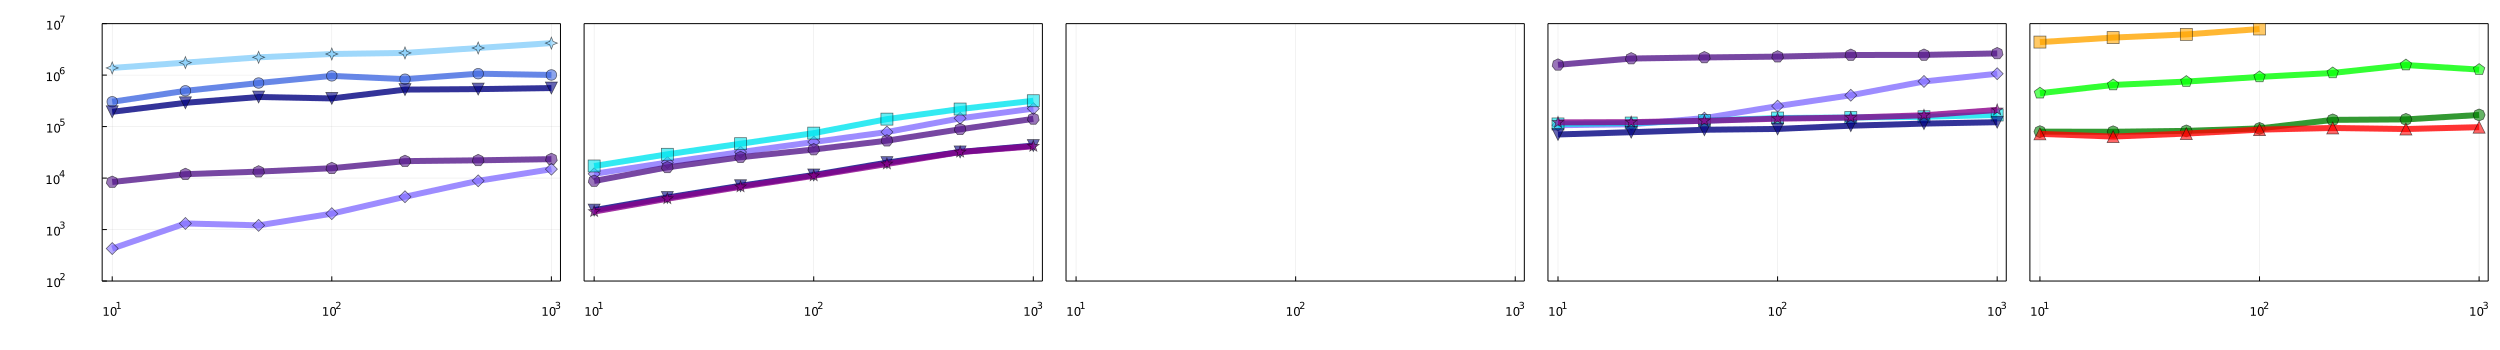 <?xml version="1.0" encoding="utf-8"?>
<svg xmlns="http://www.w3.org/2000/svg" xmlns:xlink="http://www.w3.org/1999/xlink" width="2500" height="350" viewBox="0 0 10000 1400">
<rect x="0" y="0" width="10000" height="1400" fill="#333333" stroke="none"/>
<defs>
  <clipPath id="clip880">
    <rect x="0" y="0" width="10000" height="1400"/>
  </clipPath>
</defs>
<path clip-path="url(#clip880)" d="
M0 1400 L10000 1400 L10000 2.27374e-13 L0 2.27374e-13  Z
  " fill="#ffffff" fill-rule="evenodd" fill-opacity="1"/>
<defs>
  <clipPath id="clip881">
    <rect x="2000" y="0" width="7001" height="1400"/>
  </clipPath>
</defs>
<path clip-path="url(#clip880)" d="
M408.651 1124.19 L2241.88 1124.19 L2241.88 94.488 L408.651 94.488  Z
  " fill="#ffffff" fill-rule="evenodd" fill-opacity="1"/>
<defs>
  <clipPath id="clip882">
    <rect x="408" y="94" width="1834" height="1031"/>
  </clipPath>
</defs>
<polyline clip-path="url(#clip882)" style="stroke:#000000; stroke-linecap:butt; stroke-linejoin:round; stroke-width:2; stroke-opacity:0.1; fill:none" points="
  448.841,1124.19 448.841,94.488 
  "/>
<polyline clip-path="url(#clip882)" style="stroke:#000000; stroke-linecap:butt; stroke-linejoin:round; stroke-width:2; stroke-opacity:0.1; fill:none" points="
  1327.18,1124.19 1327.18,94.488 
  "/>
<polyline clip-path="url(#clip882)" style="stroke:#000000; stroke-linecap:butt; stroke-linejoin:round; stroke-width:2; stroke-opacity:0.1; fill:none" points="
  2205.52,1124.19 2205.52,94.488 
  "/>
<polyline clip-path="url(#clip880)" style="stroke:#000000; stroke-linecap:butt; stroke-linejoin:round; stroke-width:4; stroke-opacity:1; fill:none" points="
  408.651,1124.19 2241.88,1124.19 
  "/>
<polyline clip-path="url(#clip880)" style="stroke:#000000; stroke-linecap:butt; stroke-linejoin:round; stroke-width:4; stroke-opacity:1; fill:none" points="
  408.651,94.488 2241.88,94.488 
  "/>
<polyline clip-path="url(#clip880)" style="stroke:#000000; stroke-linecap:butt; stroke-linejoin:round; stroke-width:4; stroke-opacity:1; fill:none" points="
  448.841,1124.19 448.841,1105.3 
  "/>
<polyline clip-path="url(#clip880)" style="stroke:#000000; stroke-linecap:butt; stroke-linejoin:round; stroke-width:4; stroke-opacity:1; fill:none" points="
  1327.18,1124.19 1327.18,1105.3 
  "/>
<polyline clip-path="url(#clip880)" style="stroke:#000000; stroke-linecap:butt; stroke-linejoin:round; stroke-width:4; stroke-opacity:1; fill:none" points="
  2205.52,1124.19 2205.52,1105.3 
  "/>
<path clip-path="url(#clip880)" d="M415.169 1259.12 L422.808 1259.12 L422.808 1232.75 L414.498 1234.42 L414.498 1230.16 L422.761 1228.49 L427.437 1228.49 L427.437 1259.12 L435.076 1259.12 L435.076 1263.05 L415.169 1263.05 L415.169 1259.12 Z" fill="#000000" fill-rule="evenodd" fill-opacity="1" /><path clip-path="url(#clip880)" d="M454.521 1231.57 Q450.909 1231.57 449.081 1235.14 Q447.275 1238.68 447.275 1245.81 Q447.275 1252.92 449.081 1256.48 Q450.909 1260.02 454.521 1260.02 Q458.155 1260.02 459.96 1256.48 Q461.789 1252.92 461.789 1245.81 Q461.789 1238.68 459.96 1235.14 Q458.155 1231.57 454.521 1231.57 M454.521 1227.87 Q460.331 1227.87 463.386 1232.48 Q466.465 1237.06 466.465 1245.81 Q466.465 1254.54 463.386 1259.14 Q460.331 1263.73 454.521 1263.73 Q448.71 1263.73 445.632 1259.14 Q442.576 1254.54 442.576 1245.81 Q442.576 1237.06 445.632 1232.48 Q448.71 1227.87 454.521 1227.87 Z" fill="#000000" fill-rule="evenodd" fill-opacity="1" /><path clip-path="url(#clip880)" d="M467.01 1232.45 L473.217 1232.45 L473.217 1211.02 L466.465 1212.38 L466.465 1208.92 L473.179 1207.56 L476.978 1207.56 L476.978 1232.45 L483.185 1232.45 L483.185 1235.64 L467.01 1235.64 L467.01 1232.45 Z" fill="#000000" fill-rule="evenodd" fill-opacity="1" /><path clip-path="url(#clip880)" d="M1292.96 1259.12 L1300.59 1259.12 L1300.59 1232.75 L1292.28 1234.42 L1292.28 1230.16 L1300.55 1228.49 L1305.22 1228.49 L1305.22 1259.12 L1312.86 1259.12 L1312.86 1263.05 L1292.96 1263.05 L1292.96 1259.12 Z" fill="#000000" fill-rule="evenodd" fill-opacity="1" /><path clip-path="url(#clip880)" d="M1332.31 1231.57 Q1328.7 1231.57 1326.87 1235.14 Q1325.06 1238.68 1325.06 1245.81 Q1325.06 1252.92 1326.87 1256.48 Q1328.7 1260.02 1332.31 1260.02 Q1335.94 1260.02 1337.75 1256.48 Q1339.58 1252.92 1339.58 1245.81 Q1339.58 1238.68 1337.75 1235.14 Q1335.94 1231.57 1332.31 1231.57 M1332.31 1227.87 Q1338.12 1227.87 1341.17 1232.48 Q1344.25 1237.06 1344.25 1245.81 Q1344.25 1254.54 1341.17 1259.14 Q1338.12 1263.73 1332.31 1263.73 Q1326.5 1263.73 1323.42 1259.14 Q1320.36 1254.54 1320.36 1245.81 Q1320.36 1237.06 1323.42 1232.48 Q1326.5 1227.87 1332.31 1227.87 Z" fill="#000000" fill-rule="evenodd" fill-opacity="1" /><path clip-path="url(#clip880)" d="M1348.82 1232.45 L1362.08 1232.45 L1362.08 1235.64 L1344.25 1235.64 L1344.25 1232.45 Q1346.41 1230.21 1350.14 1226.45 Q1353.88 1222.67 1354.84 1221.58 Q1356.66 1219.53 1357.38 1218.12 Q1358.11 1216.69 1358.11 1215.31 Q1358.11 1213.07 1356.53 1211.66 Q1354.97 1210.25 1352.45 1210.25 Q1350.67 1210.25 1348.67 1210.87 Q1346.7 1211.49 1344.44 1212.75 L1344.44 1208.92 Q1346.73 1208 1348.73 1207.53 Q1350.72 1207.06 1352.38 1207.06 Q1356.74 1207.06 1359.34 1209.24 Q1361.93 1211.42 1361.93 1215.07 Q1361.93 1216.8 1361.27 1218.36 Q1360.63 1219.9 1358.92 1222.01 Q1358.45 1222.55 1355.93 1225.17 Q1353.41 1227.76 1348.82 1232.45 Z" fill="#000000" fill-rule="evenodd" fill-opacity="1" /><path clip-path="url(#clip880)" d="M2170.97 1259.12 L2178.61 1259.12 L2178.61 1232.75 L2170.3 1234.42 L2170.3 1230.16 L2178.56 1228.49 L2183.24 1228.49 L2183.24 1259.12 L2190.88 1259.12 L2190.88 1263.05 L2170.97 1263.05 L2170.97 1259.12 Z" fill="#000000" fill-rule="evenodd" fill-opacity="1" /><path clip-path="url(#clip880)" d="M2210.32 1231.57 Q2206.71 1231.57 2204.88 1235.14 Q2203.07 1238.68 2203.07 1245.81 Q2203.07 1252.92 2204.88 1256.48 Q2206.71 1260.02 2210.32 1260.02 Q2213.95 1260.02 2215.76 1256.48 Q2217.59 1252.92 2217.59 1245.81 Q2217.59 1238.68 2215.76 1235.14 Q2213.95 1231.57 2210.32 1231.57 M2210.32 1227.87 Q2216.13 1227.87 2219.19 1232.48 Q2222.26 1237.06 2222.26 1245.81 Q2222.26 1254.54 2219.19 1259.14 Q2216.13 1263.73 2210.32 1263.73 Q2204.51 1263.73 2201.43 1259.14 Q2198.38 1254.54 2198.38 1245.81 Q2198.38 1237.06 2201.43 1232.48 Q2204.51 1227.87 2210.32 1227.87 Z" fill="#000000" fill-rule="evenodd" fill-opacity="1" /><path clip-path="url(#clip880)" d="M2234.96 1220.5 Q2237.69 1221.09 2239.21 1222.93 Q2240.75 1224.77 2240.75 1227.48 Q2240.75 1231.64 2237.89 1233.91 Q2235.03 1236.19 2229.77 1236.19 Q2228 1236.19 2226.12 1235.83 Q2224.26 1235.49 2222.26 1234.8 L2222.26 1231.13 Q2223.84 1232.05 2225.72 1232.52 Q2227.61 1232.99 2229.66 1232.99 Q2233.23 1232.99 2235.09 1231.58 Q2236.97 1230.17 2236.97 1227.48 Q2236.97 1225 2235.22 1223.61 Q2233.49 1222.2 2230.39 1222.2 L2227.12 1222.2 L2227.12 1219.07 L2230.54 1219.07 Q2233.34 1219.07 2234.83 1217.96 Q2236.31 1216.84 2236.31 1214.73 Q2236.31 1212.57 2234.77 1211.42 Q2233.25 1210.25 2230.39 1210.25 Q2228.83 1210.25 2227.04 1210.59 Q2225.25 1210.93 2223.11 1211.65 L2223.11 1208.26 Q2225.27 1207.66 2227.15 1207.36 Q2229.05 1207.06 2230.73 1207.06 Q2235.05 1207.06 2237.57 1209.03 Q2240.09 1210.99 2240.09 1214.33 Q2240.09 1216.67 2238.76 1218.28 Q2237.42 1219.88 2234.96 1220.5 Z" fill="#000000" fill-rule="evenodd" fill-opacity="1" /><polyline clip-path="url(#clip882)" style="stroke:#000000; stroke-linecap:butt; stroke-linejoin:round; stroke-width:2; stroke-opacity:0.1; fill:none" points="
  408.651,1124.19 2241.88,1124.19 
  "/>
<polyline clip-path="url(#clip882)" style="stroke:#000000; stroke-linecap:butt; stroke-linejoin:round; stroke-width:2; stroke-opacity:0.1; fill:none" points="
  408.651,918.253 2241.88,918.253 
  "/>
<polyline clip-path="url(#clip882)" style="stroke:#000000; stroke-linecap:butt; stroke-linejoin:round; stroke-width:2; stroke-opacity:0.1; fill:none" points="
  408.651,712.312 2241.88,712.312 
  "/>
<polyline clip-path="url(#clip882)" style="stroke:#000000; stroke-linecap:butt; stroke-linejoin:round; stroke-width:2; stroke-opacity:0.1; fill:none" points="
  408.651,506.371 2241.88,506.371 
  "/>
<polyline clip-path="url(#clip882)" style="stroke:#000000; stroke-linecap:butt; stroke-linejoin:round; stroke-width:2; stroke-opacity:0.1; fill:none" points="
  408.651,300.429 2241.88,300.429 
  "/>
<polyline clip-path="url(#clip882)" style="stroke:#000000; stroke-linecap:butt; stroke-linejoin:round; stroke-width:2; stroke-opacity:0.1; fill:none" points="
  408.651,94.488 2241.88,94.488 
  "/>
<polyline clip-path="url(#clip880)" style="stroke:#000000; stroke-linecap:butt; stroke-linejoin:round; stroke-width:4; stroke-opacity:1; fill:none" points="
  408.651,1124.19 408.651,94.488 
  "/>
<polyline clip-path="url(#clip880)" style="stroke:#000000; stroke-linecap:butt; stroke-linejoin:round; stroke-width:4; stroke-opacity:1; fill:none" points="
  2241.88,1124.19 2241.88,94.488 
  "/>
<polyline clip-path="url(#clip880)" style="stroke:#000000; stroke-linecap:butt; stroke-linejoin:round; stroke-width:4; stroke-opacity:1; fill:none" points="
  408.651,1124.19 427.548,1124.19 
  "/>
<polyline clip-path="url(#clip880)" style="stroke:#000000; stroke-linecap:butt; stroke-linejoin:round; stroke-width:4; stroke-opacity:1; fill:none" points="
  408.651,918.253 427.548,918.253 
  "/>
<polyline clip-path="url(#clip880)" style="stroke:#000000; stroke-linecap:butt; stroke-linejoin:round; stroke-width:4; stroke-opacity:1; fill:none" points="
  408.651,712.312 427.548,712.312 
  "/>
<polyline clip-path="url(#clip880)" style="stroke:#000000; stroke-linecap:butt; stroke-linejoin:round; stroke-width:4; stroke-opacity:1; fill:none" points="
  408.651,506.371 427.548,506.371 
  "/>
<polyline clip-path="url(#clip880)" style="stroke:#000000; stroke-linecap:butt; stroke-linejoin:round; stroke-width:4; stroke-opacity:1; fill:none" points="
  408.651,300.429 427.548,300.429 
  "/>
<polyline clip-path="url(#clip880)" style="stroke:#000000; stroke-linecap:butt; stroke-linejoin:round; stroke-width:4; stroke-opacity:1; fill:none" points="
  408.651,94.488 427.548,94.488 
  "/>
<path clip-path="url(#clip880)" d="M189.525 1143.99 L197.164 1143.99 L197.164 1117.62 L188.854 1119.29 L188.854 1115.03 L197.117 1113.36 L201.793 1113.36 L201.793 1143.99 L209.432 1143.99 L209.432 1147.92 L189.525 1147.92 L189.525 1143.99 Z" fill="#000000" fill-rule="evenodd" fill-opacity="1" /><path clip-path="url(#clip880)" d="M228.876 1116.44 Q225.265 1116.44 223.437 1120.01 Q221.631 1123.55 221.631 1130.68 Q221.631 1137.78 223.437 1141.35 Q225.265 1144.89 228.876 1144.89 Q232.511 1144.89 234.316 1141.35 Q236.145 1137.78 236.145 1130.68 Q236.145 1123.55 234.316 1120.01 Q232.511 1116.44 228.876 1116.44 M228.876 1112.74 Q234.687 1112.74 237.742 1117.34 Q240.821 1121.93 240.821 1130.68 Q240.821 1139.4 237.742 1144.01 Q234.687 1148.59 228.876 1148.59 Q223.066 1148.59 219.988 1144.01 Q216.932 1139.4 216.932 1130.68 Q216.932 1121.93 219.988 1117.34 Q223.066 1112.74 228.876 1112.74 Z" fill="#000000" fill-rule="evenodd" fill-opacity="1" /><path clip-path="url(#clip880)" d="M245.391 1117.31 L258.651 1117.31 L258.651 1120.51 L240.821 1120.51 L240.821 1117.31 Q242.984 1115.08 246.708 1111.31 Q250.45 1107.53 251.41 1106.44 Q253.234 1104.39 253.949 1102.98 Q254.682 1101.55 254.682 1100.18 Q254.682 1097.94 253.102 1096.53 Q251.541 1095.12 249.021 1095.12 Q247.234 1095.12 245.241 1095.74 Q243.266 1096.36 241.009 1097.62 L241.009 1093.79 Q243.303 1092.86 245.297 1092.39 Q247.291 1091.92 248.946 1091.92 Q253.309 1091.92 255.905 1094.11 Q258.5 1096.29 258.5 1099.94 Q258.5 1101.67 257.842 1103.23 Q257.202 1104.77 255.491 1106.88 Q255.021 1107.42 252.5 1110.04 Q249.98 1112.63 245.391 1117.31 Z" fill="#000000" fill-rule="evenodd" fill-opacity="1" /><path clip-path="url(#clip880)" d="M188.867 938.046 L196.505 938.046 L196.505 911.68 L188.195 913.347 L188.195 909.087 L196.459 907.421 L201.135 907.421 L201.135 938.046 L208.774 938.046 L208.774 941.981 L188.867 941.981 L188.867 938.046 Z" fill="#000000" fill-rule="evenodd" fill-opacity="1" /><path clip-path="url(#clip880)" d="M228.218 910.499 Q224.607 910.499 222.778 914.064 Q220.973 917.606 220.973 924.735 Q220.973 931.842 222.778 935.407 Q224.607 938.948 228.218 938.948 Q231.852 938.948 233.658 935.407 Q235.487 931.842 235.487 924.735 Q235.487 917.606 233.658 914.064 Q231.852 910.499 228.218 910.499 M228.218 906.796 Q234.028 906.796 237.084 911.402 Q240.163 915.986 240.163 924.735 Q240.163 933.462 237.084 938.069 Q234.028 942.652 228.218 942.652 Q222.408 942.652 219.329 938.069 Q216.274 933.462 216.274 924.735 Q216.274 915.986 219.329 911.402 Q222.408 906.796 228.218 906.796 Z" fill="#000000" fill-rule="evenodd" fill-opacity="1" /><path clip-path="url(#clip880)" d="M252.858 899.43 Q255.585 900.013 257.108 901.856 Q258.651 903.699 258.651 906.408 Q258.651 910.564 255.792 912.84 Q252.933 915.116 247.667 915.116 Q245.899 915.116 244.018 914.758 Q242.156 914.42 240.163 913.724 L240.163 910.057 Q241.742 910.978 243.623 911.448 Q245.504 911.918 247.554 911.918 Q251.128 911.918 252.99 910.508 Q254.87 909.097 254.87 906.408 Q254.87 903.925 253.121 902.533 Q251.391 901.123 248.288 901.123 L245.015 901.123 L245.015 898.001 L248.438 898.001 Q251.24 898.001 252.726 896.891 Q254.212 895.763 254.212 893.656 Q254.212 891.493 252.67 890.346 Q251.146 889.18 248.288 889.18 Q246.727 889.18 244.94 889.518 Q243.153 889.857 241.009 890.572 L241.009 887.186 Q243.172 886.584 245.053 886.283 Q246.952 885.983 248.626 885.983 Q252.952 885.983 255.472 887.957 Q257.992 889.913 257.992 893.261 Q257.992 895.593 256.657 897.211 Q255.322 898.809 252.858 899.43 Z" fill="#000000" fill-rule="evenodd" fill-opacity="1" /><path clip-path="url(#clip880)" d="M186.892 732.104 L194.531 732.104 L194.531 705.739 L186.22 707.405 L186.22 703.146 L194.484 701.48 L199.16 701.48 L199.16 732.104 L206.799 732.104 L206.799 736.04 L186.892 736.04 L186.892 732.104 Z" fill="#000000" fill-rule="evenodd" fill-opacity="1" /><path clip-path="url(#clip880)" d="M226.243 704.558 Q222.632 704.558 220.804 708.123 Q218.998 711.665 218.998 718.794 Q218.998 725.901 220.804 729.465 Q222.632 733.007 226.243 733.007 Q229.878 733.007 231.683 729.465 Q233.512 725.901 233.512 718.794 Q233.512 711.665 231.683 708.123 Q229.878 704.558 226.243 704.558 M226.243 700.855 Q232.054 700.855 235.109 705.461 Q238.188 710.044 238.188 718.794 Q238.188 727.521 235.109 732.128 Q232.054 736.711 226.243 736.711 Q220.433 736.711 217.355 732.128 Q214.299 727.521 214.299 718.794 Q214.299 710.044 217.355 705.461 Q220.433 700.855 226.243 700.855 Z" fill="#000000" fill-rule="evenodd" fill-opacity="1" /><path clip-path="url(#clip880)" d="M250.864 683.859 L241.272 698.849 L250.864 698.849 L250.864 683.859 M249.867 680.549 L254.645 680.549 L254.645 698.849 L258.651 698.849 L258.651 702.009 L254.645 702.009 L254.645 708.629 L250.864 708.629 L250.864 702.009 L238.188 702.009 L238.188 698.341 L249.867 680.549 Z" fill="#000000" fill-rule="evenodd" fill-opacity="1" /><path clip-path="url(#clip880)" d="M189.186 526.163 L196.825 526.163 L196.825 499.798 L188.515 501.464 L188.515 497.205 L196.779 495.538 L201.455 495.538 L201.455 526.163 L209.094 526.163 L209.094 530.098 L189.186 530.098 L189.186 526.163 Z" fill="#000000" fill-rule="evenodd" fill-opacity="1" /><path clip-path="url(#clip880)" d="M228.538 498.617 Q224.927 498.617 223.098 502.182 Q221.293 505.723 221.293 512.853 Q221.293 519.959 223.098 523.524 Q224.927 527.066 228.538 527.066 Q232.172 527.066 233.978 523.524 Q235.806 519.959 235.806 512.853 Q235.806 505.723 233.978 502.182 Q232.172 498.617 228.538 498.617 M228.538 494.913 Q234.348 494.913 237.404 499.52 Q240.482 504.103 240.482 512.853 Q240.482 521.58 237.404 526.186 Q234.348 530.77 228.538 530.77 Q222.728 530.77 219.649 526.186 Q216.594 521.58 216.594 512.853 Q216.594 504.103 219.649 499.52 Q222.728 494.913 228.538 494.913 Z" fill="#000000" fill-rule="evenodd" fill-opacity="1" /><path clip-path="url(#clip880)" d="M241.667 474.608 L256.582 474.608 L256.582 477.805 L245.147 477.805 L245.147 484.689 Q245.974 484.407 246.802 484.275 Q247.629 484.125 248.457 484.125 Q253.159 484.125 255.905 486.701 Q258.651 489.278 258.651 493.679 Q258.651 498.212 255.829 500.732 Q253.008 503.233 247.874 503.233 Q246.106 503.233 244.263 502.932 Q242.438 502.631 240.482 502.03 L240.482 498.212 Q242.175 499.133 243.981 499.585 Q245.786 500.036 247.799 500.036 Q251.052 500.036 252.952 498.324 Q254.851 496.613 254.851 493.679 Q254.851 490.745 252.952 489.033 Q251.052 487.322 247.799 487.322 Q246.275 487.322 244.752 487.66 Q243.247 487.999 241.667 488.714 L241.667 474.608 Z" fill="#000000" fill-rule="evenodd" fill-opacity="1" /><path clip-path="url(#clip880)" d="M187.964 320.222 L195.603 320.222 L195.603 293.856 L187.293 295.523 L187.293 291.264 L195.556 289.597 L200.232 289.597 L200.232 320.222 L207.871 320.222 L207.871 324.157 L187.964 324.157 L187.964 320.222 Z" fill="#000000" fill-rule="evenodd" fill-opacity="1" /><path clip-path="url(#clip880)" d="M227.315 292.676 Q223.704 292.676 221.876 296.241 Q220.07 299.782 220.07 306.912 Q220.07 314.018 221.876 317.583 Q223.704 321.125 227.315 321.125 Q230.95 321.125 232.755 317.583 Q234.584 314.018 234.584 306.912 Q234.584 299.782 232.755 296.241 Q230.95 292.676 227.315 292.676 M227.315 288.972 Q233.126 288.972 236.181 293.578 Q239.26 298.162 239.26 306.912 Q239.26 315.639 236.181 320.245 Q233.126 324.828 227.315 324.828 Q221.505 324.828 218.427 320.245 Q215.371 315.639 215.371 306.912 Q215.371 298.162 218.427 293.578 Q221.505 288.972 227.315 288.972 Z" fill="#000000" fill-rule="evenodd" fill-opacity="1" /><path clip-path="url(#clip880)" d="M249.284 281.193 Q246.727 281.193 245.222 282.942 Q243.736 284.691 243.736 287.738 Q243.736 290.766 245.222 292.534 Q246.727 294.283 249.284 294.283 Q251.842 294.283 253.328 292.534 Q254.833 290.766 254.833 287.738 Q254.833 284.691 253.328 282.942 Q251.842 281.193 249.284 281.193 M256.826 269.287 L256.826 272.748 Q255.397 272.071 253.93 271.713 Q252.482 271.356 251.052 271.356 Q247.291 271.356 245.297 273.895 Q243.322 276.434 243.04 281.569 Q244.15 279.932 245.824 279.067 Q247.498 278.183 249.51 278.183 Q253.742 278.183 256.187 280.76 Q258.651 283.318 258.651 287.738 Q258.651 292.064 256.093 294.678 Q253.535 297.292 249.284 297.292 Q244.413 297.292 241.836 293.568 Q239.26 289.825 239.26 282.735 Q239.26 276.077 242.42 272.127 Q245.579 268.159 250.902 268.159 Q252.331 268.159 253.779 268.441 Q255.246 268.723 256.826 269.287 Z" fill="#000000" fill-rule="evenodd" fill-opacity="1" /><path clip-path="url(#clip880)" d="M189.299 114.281 L196.938 114.281 L196.938 87.915 L188.628 89.582 L188.628 85.322 L196.892 83.656 L201.568 83.656 L201.568 114.281 L209.206 114.281 L209.206 118.216 L189.299 118.216 L189.299 114.281 Z" fill="#000000" fill-rule="evenodd" fill-opacity="1" /><path clip-path="url(#clip880)" d="M228.651 86.734 Q225.04 86.734 223.211 90.299 Q221.405 93.841 221.405 100.971 Q221.405 108.077 223.211 111.642 Q225.04 115.183 228.651 115.183 Q232.285 115.183 234.091 111.642 Q235.919 108.077 235.919 100.971 Q235.919 93.841 234.091 90.299 Q232.285 86.734 228.651 86.734 M228.651 83.031 Q234.461 83.031 237.516 87.637 Q240.595 92.221 240.595 100.971 Q240.595 109.697 237.516 114.304 Q234.461 118.887 228.651 118.887 Q222.841 118.887 219.762 114.304 Q216.706 109.697 216.706 100.971 Q216.706 92.221 219.762 87.637 Q222.841 83.031 228.651 83.031 Z" fill="#000000" fill-rule="evenodd" fill-opacity="1" /><path clip-path="url(#clip880)" d="M240.595 62.725 L258.651 62.725 L258.651 64.343 L248.457 90.805 L244.488 90.805 L254.08 65.923 L240.595 65.923 L240.595 62.725 Z" fill="#000000" fill-rule="evenodd" fill-opacity="1" /><polyline clip-path="url(#clip882)" style="stroke:#87cefa; stroke-linecap:butt; stroke-linejoin:round; stroke-width:24; stroke-opacity:0.8; fill:none" points="
  448.841,271.755 741.622,250.363 1034.4,229.277 1327.18,216.012 1619.96,211.707 1912.74,191.963 2205.52,172.437 
  "/>
<path clip-path="url(#clip882)" d="M448.841 295.755 L442.049 278.547 L424.841 271.755 L442.049 264.963 L448.841 247.755 L455.633 264.963 L472.841 271.755 L455.633 278.547 L448.841 295.755 Z" fill="#87cefa" fill-rule="evenodd" fill-opacity="0.6" stroke="#000000" stroke-opacity="0.6" stroke-width="2.8"/>
<path clip-path="url(#clip882)" d="M741.622 274.363 L734.83 257.155 L717.622 250.363 L734.83 243.571 L741.622 226.363 L748.414 243.571 L765.622 250.363 L748.414 257.155 L741.622 274.363 Z" fill="#87cefa" fill-rule="evenodd" fill-opacity="0.6" stroke="#000000" stroke-opacity="0.6" stroke-width="2.8"/>
<path clip-path="url(#clip882)" d="M1034.4 253.277 L1027.61 236.069 L1010.4 229.277 L1027.61 222.485 L1034.4 205.277 L1041.19 222.485 L1058.4 229.277 L1041.19 236.069 L1034.4 253.277 Z" fill="#87cefa" fill-rule="evenodd" fill-opacity="0.6" stroke="#000000" stroke-opacity="0.6" stroke-width="2.8"/>
<path clip-path="url(#clip882)" d="M1327.18 240.012 L1320.39 222.804 L1303.18 216.012 L1320.39 209.22 L1327.18 192.012 L1333.97 209.22 L1351.18 216.012 L1333.97 222.804 L1327.18 240.012 Z" fill="#87cefa" fill-rule="evenodd" fill-opacity="0.6" stroke="#000000" stroke-opacity="0.6" stroke-width="2.8"/>
<path clip-path="url(#clip882)" d="M1619.96 235.707 L1613.17 218.499 L1595.96 211.707 L1613.17 204.915 L1619.96 187.707 L1626.76 204.915 L1643.96 211.707 L1626.76 218.499 L1619.96 235.707 Z" fill="#87cefa" fill-rule="evenodd" fill-opacity="0.6" stroke="#000000" stroke-opacity="0.6" stroke-width="2.8"/>
<path clip-path="url(#clip882)" d="M1912.74 215.963 L1905.95 198.755 L1888.74 191.963 L1905.95 185.171 L1912.74 167.963 L1919.54 185.171 L1936.74 191.963 L1919.54 198.755 L1912.74 215.963 Z" fill="#87cefa" fill-rule="evenodd" fill-opacity="0.6" stroke="#000000" stroke-opacity="0.6" stroke-width="2.8"/>
<path clip-path="url(#clip882)" d="M2205.52 196.437 L2198.73 179.229 L2181.52 172.437 L2198.73 165.645 L2205.52 148.437 L2212.32 165.645 L2229.52 172.437 L2212.32 179.229 L2205.52 196.437 Z" fill="#87cefa" fill-rule="evenodd" fill-opacity="0.6" stroke="#000000" stroke-opacity="0.6" stroke-width="2.8"/>
<polyline clip-path="url(#clip882)" style="stroke:#4169e1; stroke-linecap:butt; stroke-linejoin:round; stroke-width:24; stroke-opacity:0.8; fill:none" points="
  448.841,407.122 741.622,363.289 1034.4,332.088 1327.18,303.525 1619.96,316.726 1912.74,294.806 2205.52,299.821 
  "/>
<circle clip-path="url(#clip882)" cx="448.841" cy="407.122" r="21" fill="#4169e1" fill-rule="evenodd" fill-opacity="0.6" stroke="#000000" stroke-opacity="0.6" stroke-width="2.8"/>
<circle clip-path="url(#clip882)" cx="741.622" cy="363.289" r="21" fill="#4169e1" fill-rule="evenodd" fill-opacity="0.6" stroke="#000000" stroke-opacity="0.6" stroke-width="2.8"/>
<circle clip-path="url(#clip882)" cx="1034.4" cy="332.088" r="21" fill="#4169e1" fill-rule="evenodd" fill-opacity="0.6" stroke="#000000" stroke-opacity="0.6" stroke-width="2.8"/>
<circle clip-path="url(#clip882)" cx="1327.18" cy="303.525" r="21" fill="#4169e1" fill-rule="evenodd" fill-opacity="0.6" stroke="#000000" stroke-opacity="0.6" stroke-width="2.8"/>
<circle clip-path="url(#clip882)" cx="1619.96" cy="316.726" r="21" fill="#4169e1" fill-rule="evenodd" fill-opacity="0.6" stroke="#000000" stroke-opacity="0.6" stroke-width="2.8"/>
<circle clip-path="url(#clip882)" cx="1912.74" cy="294.806" r="21" fill="#4169e1" fill-rule="evenodd" fill-opacity="0.6" stroke="#000000" stroke-opacity="0.6" stroke-width="2.8"/>
<circle clip-path="url(#clip882)" cx="2205.52" cy="299.821" r="21" fill="#4169e1" fill-rule="evenodd" fill-opacity="0.6" stroke="#000000" stroke-opacity="0.6" stroke-width="2.8"/>
<polyline clip-path="url(#clip882)" style="stroke:#551a8b; stroke-linecap:butt; stroke-linejoin:round; stroke-width:24; stroke-opacity:0.8; fill:none" points="
  448.841,728.034 741.622,696.617 1034.4,686.44 1327.18,672.872 1619.96,644.508 1912.74,641.289 2205.52,636.573 
  "/>
<path clip-path="url(#clip882)" d="M448.841 704.034 L430.073 713.082 L425.441 733.386 L438.425 749.658 L459.257 749.658 L472.241 733.386 L467.609 713.082 Z" fill="#551a8b" fill-rule="evenodd" fill-opacity="0.6" stroke="#000000" stroke-opacity="0.6" stroke-width="2.8"/>
<path clip-path="url(#clip882)" d="M741.622 672.617 L722.854 681.665 L718.222 701.969 L731.206 718.241 L752.038 718.241 L765.022 701.969 L760.39 681.665 Z" fill="#551a8b" fill-rule="evenodd" fill-opacity="0.6" stroke="#000000" stroke-opacity="0.6" stroke-width="2.8"/>
<path clip-path="url(#clip882)" d="M1034.4 662.44 L1015.63 671.488 L1011 691.792 L1023.99 708.064 L1044.82 708.064 L1057.8 691.792 L1053.17 671.488 Z" fill="#551a8b" fill-rule="evenodd" fill-opacity="0.6" stroke="#000000" stroke-opacity="0.6" stroke-width="2.8"/>
<path clip-path="url(#clip882)" d="M1327.18 648.872 L1308.41 657.92 L1303.78 678.224 L1316.77 694.496 L1337.6 694.496 L1350.58 678.224 L1345.95 657.92 Z" fill="#551a8b" fill-rule="evenodd" fill-opacity="0.6" stroke="#000000" stroke-opacity="0.6" stroke-width="2.8"/>
<path clip-path="url(#clip882)" d="M1619.96 620.508 L1601.2 629.556 L1596.56 649.86 L1609.55 666.132 L1630.38 666.132 L1643.36 649.86 L1638.73 629.556 Z" fill="#551a8b" fill-rule="evenodd" fill-opacity="0.6" stroke="#000000" stroke-opacity="0.6" stroke-width="2.8"/>
<path clip-path="url(#clip882)" d="M1912.74 617.289 L1893.98 626.337 L1889.34 646.641 L1902.33 662.913 L1923.16 662.913 L1936.14 646.641 L1931.51 626.337 Z" fill="#551a8b" fill-rule="evenodd" fill-opacity="0.6" stroke="#000000" stroke-opacity="0.6" stroke-width="2.8"/>
<path clip-path="url(#clip882)" d="M2205.52 612.573 L2186.76 621.621 L2182.12 641.925 L2195.11 658.197 L2215.94 658.197 L2228.92 641.925 L2224.29 621.621 Z" fill="#551a8b" fill-rule="evenodd" fill-opacity="0.6" stroke="#000000" stroke-opacity="0.6" stroke-width="2.8"/>
<polyline clip-path="url(#clip882)" style="stroke:#8470ff; stroke-linecap:butt; stroke-linejoin:round; stroke-width:24; stroke-opacity:0.8; fill:none" points="
  448.841,994.22 741.622,893.793 1034.4,901.423 1327.18,854.564 1619.96,786.933 1912.74,723.219 2205.52,676.661 
  "/>
<path clip-path="url(#clip882)" d="M448.841 970.22 L424.841 994.22 L448.841 1018.22 L472.841 994.22 L448.841 970.22 Z" fill="#8470ff" fill-rule="evenodd" fill-opacity="0.6" stroke="#000000" stroke-opacity="0.6" stroke-width="2.8"/>
<path clip-path="url(#clip882)" d="M741.622 869.793 L717.622 893.793 L741.622 917.793 L765.622 893.793 L741.622 869.793 Z" fill="#8470ff" fill-rule="evenodd" fill-opacity="0.6" stroke="#000000" stroke-opacity="0.6" stroke-width="2.8"/>
<path clip-path="url(#clip882)" d="M1034.4 877.423 L1010.4 901.423 L1034.4 925.423 L1058.4 901.423 L1034.4 877.423 Z" fill="#8470ff" fill-rule="evenodd" fill-opacity="0.6" stroke="#000000" stroke-opacity="0.6" stroke-width="2.8"/>
<path clip-path="url(#clip882)" d="M1327.18 830.564 L1303.18 854.564 L1327.18 878.564 L1351.18 854.564 L1327.18 830.564 Z" fill="#8470ff" fill-rule="evenodd" fill-opacity="0.6" stroke="#000000" stroke-opacity="0.6" stroke-width="2.8"/>
<path clip-path="url(#clip882)" d="M1619.96 762.933 L1595.96 786.933 L1619.96 810.933 L1643.96 786.933 L1619.96 762.933 Z" fill="#8470ff" fill-rule="evenodd" fill-opacity="0.6" stroke="#000000" stroke-opacity="0.6" stroke-width="2.8"/>
<path clip-path="url(#clip882)" d="M1912.74 699.219 L1888.74 723.219 L1912.74 747.219 L1936.74 723.219 L1912.74 699.219 Z" fill="#8470ff" fill-rule="evenodd" fill-opacity="0.6" stroke="#000000" stroke-opacity="0.6" stroke-width="2.8"/>
<path clip-path="url(#clip882)" d="M2205.52 652.661 L2181.52 676.661 L2205.52 700.661 L2229.52 676.661 L2205.52 652.661 Z" fill="#8470ff" fill-rule="evenodd" fill-opacity="0.6" stroke="#000000" stroke-opacity="0.6" stroke-width="2.8"/>
<polyline clip-path="url(#clip882)" style="stroke:#000080; stroke-linecap:butt; stroke-linejoin:round; stroke-width:24; stroke-opacity:0.8; fill:none" points="
  448.841,447.163 741.622,411.269 1034.4,388.038 1327.18,393.703 1619.96,358.407 1912.74,356.423 2205.52,352.105 
  "/>
<path clip-path="url(#clip882)" d="M472.841 423.163 L424.841 423.163 L448.841 471.163 L472.841 423.163 Z" fill="#000080" fill-rule="evenodd" fill-opacity="0.6" stroke="#000000" stroke-opacity="0.6" stroke-width="2.8"/>
<path clip-path="url(#clip882)" d="M765.622 387.269 L717.622 387.269 L741.622 435.269 L765.622 387.269 Z" fill="#000080" fill-rule="evenodd" fill-opacity="0.6" stroke="#000000" stroke-opacity="0.6" stroke-width="2.8"/>
<path clip-path="url(#clip882)" d="M1058.4 364.038 L1010.4 364.038 L1034.4 412.038 L1058.4 364.038 Z" fill="#000080" fill-rule="evenodd" fill-opacity="0.6" stroke="#000000" stroke-opacity="0.6" stroke-width="2.8"/>
<path clip-path="url(#clip882)" d="M1351.18 369.703 L1303.18 369.703 L1327.18 417.703 L1351.18 369.703 Z" fill="#000080" fill-rule="evenodd" fill-opacity="0.6" stroke="#000000" stroke-opacity="0.6" stroke-width="2.8"/>
<path clip-path="url(#clip882)" d="M1643.96 334.407 L1595.96 334.407 L1619.96 382.407 L1643.96 334.407 Z" fill="#000080" fill-rule="evenodd" fill-opacity="0.6" stroke="#000000" stroke-opacity="0.6" stroke-width="2.8"/>
<path clip-path="url(#clip882)" d="M1936.74 332.423 L1888.74 332.423 L1912.74 380.423 L1936.74 332.423 Z" fill="#000080" fill-rule="evenodd" fill-opacity="0.6" stroke="#000000" stroke-opacity="0.6" stroke-width="2.8"/>
<path clip-path="url(#clip882)" d="M2229.52 328.105 L2181.52 328.105 L2205.52 376.105 L2229.52 328.105 Z" fill="#000080" fill-rule="evenodd" fill-opacity="0.6" stroke="#000000" stroke-opacity="0.6" stroke-width="2.8"/>
<path clip-path="url(#clip880)" d="
M2336.37 1124.19 L4169.6 1124.19 L4169.6 94.488 L2336.37 94.488  Z
  " fill="#ffffff" fill-rule="evenodd" fill-opacity="1"/>
<defs>
  <clipPath id="clip883">
    <rect x="2336" y="94" width="1834" height="1031"/>
  </clipPath>
</defs>
<polyline clip-path="url(#clip883)" style="stroke:#000000; stroke-linecap:butt; stroke-linejoin:round; stroke-width:2; stroke-opacity:0.1; fill:none" points="
  2376.56,1124.19 2376.56,94.488 
  "/>
<polyline clip-path="url(#clip883)" style="stroke:#000000; stroke-linecap:butt; stroke-linejoin:round; stroke-width:2; stroke-opacity:0.1; fill:none" points="
  3254.9,1124.19 3254.9,94.488 
  "/>
<polyline clip-path="url(#clip883)" style="stroke:#000000; stroke-linecap:butt; stroke-linejoin:round; stroke-width:2; stroke-opacity:0.1; fill:none" points="
  4133.24,1124.19 4133.24,94.488 
  "/>
<polyline clip-path="url(#clip880)" style="stroke:#000000; stroke-linecap:butt; stroke-linejoin:round; stroke-width:4; stroke-opacity:1; fill:none" points="
  2336.37,1124.19 4169.6,1124.19 
  "/>
<polyline clip-path="url(#clip880)" style="stroke:#000000; stroke-linecap:butt; stroke-linejoin:round; stroke-width:4; stroke-opacity:1; fill:none" points="
  2336.37,94.488 4169.6,94.488 
  "/>
<polyline clip-path="url(#clip880)" style="stroke:#000000; stroke-linecap:butt; stroke-linejoin:round; stroke-width:4; stroke-opacity:1; fill:none" points="
  2376.56,1124.19 2376.56,1105.3 
  "/>
<polyline clip-path="url(#clip880)" style="stroke:#000000; stroke-linecap:butt; stroke-linejoin:round; stroke-width:4; stroke-opacity:1; fill:none" points="
  3254.9,1124.19 3254.9,1105.3 
  "/>
<polyline clip-path="url(#clip880)" style="stroke:#000000; stroke-linecap:butt; stroke-linejoin:round; stroke-width:4; stroke-opacity:1; fill:none" points="
  4133.24,1124.19 4133.24,1105.3 
  "/>
<path clip-path="url(#clip880)" d="M2342.89 1259.12 L2350.53 1259.12 L2350.53 1232.75 L2342.22 1234.42 L2342.22 1230.16 L2350.48 1228.49 L2355.16 1228.49 L2355.16 1259.12 L2362.79 1259.12 L2362.79 1263.05 L2342.89 1263.05 L2342.89 1259.12 Z" fill="#000000" fill-rule="evenodd" fill-opacity="1" /><path clip-path="url(#clip880)" d="M2382.24 1231.57 Q2378.63 1231.57 2376.8 1235.14 Q2374.99 1238.68 2374.99 1245.81 Q2374.99 1252.92 2376.8 1256.48 Q2378.63 1260.02 2382.24 1260.02 Q2385.87 1260.02 2387.68 1256.48 Q2389.51 1252.92 2389.51 1245.81 Q2389.51 1238.68 2387.68 1235.14 Q2385.87 1231.57 2382.24 1231.57 M2382.24 1227.87 Q2388.05 1227.87 2391.1 1232.48 Q2394.18 1237.06 2394.18 1245.81 Q2394.18 1254.54 2391.1 1259.14 Q2388.05 1263.73 2382.24 1263.73 Q2376.43 1263.73 2373.35 1259.14 Q2370.29 1254.54 2370.29 1245.81 Q2370.29 1237.06 2373.35 1232.48 Q2376.43 1227.87 2382.24 1227.87 Z" fill="#000000" fill-rule="evenodd" fill-opacity="1" /><path clip-path="url(#clip880)" d="M2394.73 1232.45 L2400.94 1232.45 L2400.94 1211.02 L2394.18 1212.38 L2394.18 1208.92 L2400.9 1207.56 L2404.7 1207.56 L2404.7 1232.45 L2410.9 1232.45 L2410.9 1235.64 L2394.73 1235.64 L2394.73 1232.45 Z" fill="#000000" fill-rule="evenodd" fill-opacity="1" /><path clip-path="url(#clip880)" d="M3220.67 1259.12 L3228.31 1259.12 L3228.31 1232.75 L3220 1234.42 L3220 1230.16 L3228.27 1228.49 L3232.94 1228.49 L3232.94 1259.12 L3240.58 1259.12 L3240.58 1263.05 L3220.67 1263.05 L3220.67 1259.12 Z" fill="#000000" fill-rule="evenodd" fill-opacity="1" /><path clip-path="url(#clip880)" d="M3260.03 1231.57 Q3256.41 1231.57 3254.59 1235.14 Q3252.78 1238.68 3252.78 1245.81 Q3252.78 1252.92 3254.59 1256.48 Q3256.41 1260.02 3260.03 1260.02 Q3263.66 1260.02 3265.47 1256.48 Q3267.29 1252.92 3267.29 1245.81 Q3267.29 1238.68 3265.47 1235.14 Q3263.66 1231.57 3260.03 1231.57 M3260.03 1227.87 Q3265.84 1227.87 3268.89 1232.48 Q3271.97 1237.06 3271.97 1245.81 Q3271.97 1254.54 3268.89 1259.14 Q3265.84 1263.73 3260.03 1263.73 Q3254.22 1263.73 3251.14 1259.14 Q3248.08 1254.54 3248.08 1245.81 Q3248.08 1237.06 3251.14 1232.48 Q3254.22 1227.87 3260.03 1227.87 Z" fill="#000000" fill-rule="evenodd" fill-opacity="1" /><path clip-path="url(#clip880)" d="M3276.54 1232.45 L3289.8 1232.45 L3289.8 1235.64 L3271.97 1235.64 L3271.97 1232.45 Q3274.13 1230.21 3277.86 1226.45 Q3281.6 1222.67 3282.56 1221.58 Q3284.38 1219.53 3285.1 1218.12 Q3285.83 1216.69 3285.83 1215.31 Q3285.83 1213.07 3284.25 1211.66 Q3282.69 1210.25 3280.17 1210.25 Q3278.38 1210.25 3276.39 1210.87 Q3274.42 1211.49 3272.16 1212.75 L3272.16 1208.92 Q3274.45 1208 3276.45 1207.53 Q3278.44 1207.06 3280.1 1207.06 Q3284.46 1207.06 3287.05 1209.24 Q3289.65 1211.42 3289.65 1215.07 Q3289.65 1216.8 3288.99 1218.36 Q3288.35 1219.9 3286.64 1222.01 Q3286.17 1222.55 3283.65 1225.17 Q3281.13 1227.76 3276.54 1232.45 Z" fill="#000000" fill-rule="evenodd" fill-opacity="1" /><path clip-path="url(#clip880)" d="M4098.69 1259.12 L4106.33 1259.12 L4106.33 1232.75 L4098.02 1234.42 L4098.02 1230.16 L4106.28 1228.49 L4110.95 1228.49 L4110.95 1259.12 L4118.59 1259.12 L4118.59 1263.05 L4098.69 1263.05 L4098.69 1259.12 Z" fill="#000000" fill-rule="evenodd" fill-opacity="1" /><path clip-path="url(#clip880)" d="M4138.04 1231.57 Q4134.43 1231.57 4132.6 1235.14 Q4130.79 1238.68 4130.79 1245.81 Q4130.79 1252.92 4132.6 1256.48 Q4134.43 1260.02 4138.04 1260.02 Q4141.67 1260.02 4143.48 1256.48 Q4145.31 1252.92 4145.31 1245.81 Q4145.31 1238.68 4143.48 1235.14 Q4141.67 1231.57 4138.04 1231.57 M4138.04 1227.87 Q4143.85 1227.87 4146.9 1232.48 Q4149.98 1237.06 4149.98 1245.81 Q4149.98 1254.54 4146.9 1259.14 Q4143.85 1263.73 4138.04 1263.73 Q4132.23 1263.73 4129.15 1259.14 Q4126.09 1254.54 4126.09 1245.81 Q4126.09 1237.06 4129.15 1232.48 Q4132.23 1227.87 4138.04 1227.87 Z" fill="#000000" fill-rule="evenodd" fill-opacity="1" /><path clip-path="url(#clip880)" d="M4162.68 1220.5 Q4165.4 1221.09 4166.93 1222.93 Q4168.47 1224.77 4168.47 1227.48 Q4168.47 1231.64 4165.61 1233.91 Q4162.75 1236.19 4157.49 1236.19 Q4155.72 1236.19 4153.84 1235.83 Q4151.98 1235.49 4149.98 1234.8 L4149.98 1231.13 Q4151.56 1232.05 4153.44 1232.52 Q4155.32 1232.99 4157.37 1232.99 Q4160.95 1232.99 4162.81 1231.58 Q4164.69 1230.17 4164.69 1227.48 Q4164.69 1225 4162.94 1223.61 Q4161.21 1222.2 4158.11 1222.2 L4154.83 1222.2 L4154.83 1219.07 L4158.26 1219.07 Q4161.06 1219.07 4162.55 1217.96 Q4164.03 1216.84 4164.03 1214.73 Q4164.03 1212.57 4162.49 1211.42 Q4160.97 1210.25 4158.11 1210.25 Q4156.55 1210.25 4154.76 1210.59 Q4152.97 1210.93 4150.83 1211.65 L4150.83 1208.26 Q4152.99 1207.66 4154.87 1207.36 Q4156.77 1207.06 4158.45 1207.06 Q4162.77 1207.06 4165.29 1209.03 Q4167.81 1210.99 4167.81 1214.33 Q4167.81 1216.67 4166.48 1218.28 Q4165.14 1219.88 4162.68 1220.5 Z" fill="#000000" fill-rule="evenodd" fill-opacity="1" /><polyline clip-path="url(#clip880)" style="stroke:#000000; stroke-linecap:butt; stroke-linejoin:round; stroke-width:4; stroke-opacity:1; fill:none" points="
  2336.37,1124.19 2336.37,94.488 
  "/>
<polyline clip-path="url(#clip880)" style="stroke:#000000; stroke-linecap:butt; stroke-linejoin:round; stroke-width:4; stroke-opacity:1; fill:none" points="
  4169.6,1124.19 4169.6,94.488 
  "/>
<polyline clip-path="url(#clip883)" style="stroke:#8470ff; stroke-linecap:butt; stroke-linejoin:round; stroke-width:24; stroke-opacity:0.8; fill:none" points="
  2376.56,695.214 2669.34,649.987 2962.12,608.363 3254.9,568.019 3547.68,528.054 3840.46,473.321 4133.24,434.4 
  "/>
<path clip-path="url(#clip883)" d="M2376.56 671.214 L2352.56 695.214 L2376.56 719.214 L2400.56 695.214 L2376.56 671.214 Z" fill="#8470ff" fill-rule="evenodd" fill-opacity="0.6" stroke="#000000" stroke-opacity="0.6" stroke-width="2.8"/>
<path clip-path="url(#clip883)" d="M2669.34 625.987 L2645.34 649.987 L2669.34 673.987 L2693.34 649.987 L2669.34 625.987 Z" fill="#8470ff" fill-rule="evenodd" fill-opacity="0.6" stroke="#000000" stroke-opacity="0.6" stroke-width="2.8"/>
<path clip-path="url(#clip883)" d="M2962.12 584.363 L2938.12 608.363 L2962.12 632.363 L2986.12 608.363 L2962.12 584.363 Z" fill="#8470ff" fill-rule="evenodd" fill-opacity="0.6" stroke="#000000" stroke-opacity="0.6" stroke-width="2.8"/>
<path clip-path="url(#clip883)" d="M3254.9 544.019 L3230.9 568.019 L3254.9 592.019 L3278.9 568.019 L3254.9 544.019 Z" fill="#8470ff" fill-rule="evenodd" fill-opacity="0.6" stroke="#000000" stroke-opacity="0.6" stroke-width="2.8"/>
<path clip-path="url(#clip883)" d="M3547.68 504.054 L3523.68 528.054 L3547.68 552.054 L3571.68 528.054 L3547.68 504.054 Z" fill="#8470ff" fill-rule="evenodd" fill-opacity="0.6" stroke="#000000" stroke-opacity="0.6" stroke-width="2.8"/>
<path clip-path="url(#clip883)" d="M3840.46 449.321 L3816.46 473.321 L3840.46 497.321 L3864.46 473.321 L3840.46 449.321 Z" fill="#8470ff" fill-rule="evenodd" fill-opacity="0.6" stroke="#000000" stroke-opacity="0.6" stroke-width="2.8"/>
<path clip-path="url(#clip883)" d="M4133.24 410.4 L4109.24 434.4 L4133.24 458.4 L4157.24 434.4 L4133.24 410.4 Z" fill="#8470ff" fill-rule="evenodd" fill-opacity="0.6" stroke="#000000" stroke-opacity="0.6" stroke-width="2.8"/>
<polyline clip-path="url(#clip883)" style="stroke:#00e5ee; stroke-linecap:butt; stroke-linejoin:round; stroke-width:24; stroke-opacity:0.8; fill:none" points="
  2376.56,663.923 2669.34,617.147 2962.12,574.826 3254.9,532.468 3547.68,476.495 3840.46,436.116 4133.24,402.965 
  "/>
<path clip-path="url(#clip883)" d="M2352.56 639.923 L2352.56 687.923 L2400.56 687.923 L2400.56 639.923 L2352.56 639.923 Z" fill="#00e5ee" fill-rule="evenodd" fill-opacity="0.6" stroke="#000000" stroke-opacity="0.6" stroke-width="2.8"/>
<path clip-path="url(#clip883)" d="M2645.34 593.147 L2645.34 641.147 L2693.34 641.147 L2693.34 593.147 L2645.34 593.147 Z" fill="#00e5ee" fill-rule="evenodd" fill-opacity="0.6" stroke="#000000" stroke-opacity="0.6" stroke-width="2.8"/>
<path clip-path="url(#clip883)" d="M2938.12 550.826 L2938.12 598.826 L2986.12 598.826 L2986.12 550.826 L2938.12 550.826 Z" fill="#00e5ee" fill-rule="evenodd" fill-opacity="0.6" stroke="#000000" stroke-opacity="0.6" stroke-width="2.8"/>
<path clip-path="url(#clip883)" d="M3230.9 508.468 L3230.9 556.468 L3278.9 556.468 L3278.9 508.468 L3230.9 508.468 Z" fill="#00e5ee" fill-rule="evenodd" fill-opacity="0.6" stroke="#000000" stroke-opacity="0.6" stroke-width="2.8"/>
<path clip-path="url(#clip883)" d="M3523.68 452.495 L3523.68 500.495 L3571.68 500.495 L3571.68 452.495 L3523.68 452.495 Z" fill="#00e5ee" fill-rule="evenodd" fill-opacity="0.6" stroke="#000000" stroke-opacity="0.6" stroke-width="2.8"/>
<path clip-path="url(#clip883)" d="M3816.46 412.116 L3816.46 460.116 L3864.46 460.116 L3864.46 412.116 L3816.46 412.116 Z" fill="#00e5ee" fill-rule="evenodd" fill-opacity="0.6" stroke="#000000" stroke-opacity="0.6" stroke-width="2.8"/>
<path clip-path="url(#clip883)" d="M4109.24 378.965 L4109.24 426.965 L4157.24 426.965 L4157.24 378.965 L4109.24 378.965 Z" fill="#00e5ee" fill-rule="evenodd" fill-opacity="0.6" stroke="#000000" stroke-opacity="0.6" stroke-width="2.8"/>
<polyline clip-path="url(#clip883)" style="stroke:#000080; stroke-linecap:butt; stroke-linejoin:round; stroke-width:24; stroke-opacity:0.8; fill:none" points="
  2376.56,840.416 2669.34,789.872 2962.12,743.007 3254.9,699.91 3547.68,650.447 3840.46,607.695 4133.24,582.321 
  "/>
<path clip-path="url(#clip883)" d="M2400.56 816.416 L2352.56 816.416 L2376.56 864.416 L2400.56 816.416 Z" fill="#000080" fill-rule="evenodd" fill-opacity="0.6" stroke="#000000" stroke-opacity="0.6" stroke-width="2.8"/>
<path clip-path="url(#clip883)" d="M2693.34 765.872 L2645.34 765.872 L2669.34 813.872 L2693.34 765.872 Z" fill="#000080" fill-rule="evenodd" fill-opacity="0.6" stroke="#000000" stroke-opacity="0.6" stroke-width="2.8"/>
<path clip-path="url(#clip883)" d="M2986.12 719.007 L2938.12 719.007 L2962.12 767.007 L2986.12 719.007 Z" fill="#000080" fill-rule="evenodd" fill-opacity="0.6" stroke="#000000" stroke-opacity="0.6" stroke-width="2.8"/>
<path clip-path="url(#clip883)" d="M3278.9 675.91 L3230.9 675.91 L3254.9 723.91 L3278.9 675.91 Z" fill="#000080" fill-rule="evenodd" fill-opacity="0.6" stroke="#000000" stroke-opacity="0.6" stroke-width="2.8"/>
<path clip-path="url(#clip883)" d="M3571.68 626.447 L3523.68 626.447 L3547.68 674.447 L3571.68 626.447 Z" fill="#000080" fill-rule="evenodd" fill-opacity="0.6" stroke="#000000" stroke-opacity="0.6" stroke-width="2.8"/>
<path clip-path="url(#clip883)" d="M3864.46 583.695 L3816.46 583.695 L3840.46 631.695 L3864.46 583.695 Z" fill="#000080" fill-rule="evenodd" fill-opacity="0.6" stroke="#000000" stroke-opacity="0.6" stroke-width="2.8"/>
<path clip-path="url(#clip883)" d="M4157.24 558.321 L4109.24 558.321 L4133.24 606.321 L4157.24 558.321 Z" fill="#000080" fill-rule="evenodd" fill-opacity="0.6" stroke="#000000" stroke-opacity="0.6" stroke-width="2.8"/>
<polyline clip-path="url(#clip883)" style="stroke:#8b008b; stroke-linecap:butt; stroke-linejoin:round; stroke-width:24; stroke-opacity:0.8; fill:none" points="
  2376.56,846.228 2669.34,794.79 2962.12,747.198 3254.9,703.269 3547.68,655.852 3840.46,608.261 4133.24,585.145 
  "/>
<path clip-path="url(#clip883)" d="M2376.56 822.228 L2370.92 838.452 L2353.74 838.812 L2367.44 849.204 L2362.45 865.644 L2376.56 855.828 L2390.67 865.644 L2385.68 849.204 L2399.38 838.812 L2382.2 838.452 L2376.56 822.228 Z" fill="#8b008b" fill-rule="evenodd" fill-opacity="0.6" stroke="#000000" stroke-opacity="0.6" stroke-width="2.8"/>
<path clip-path="url(#clip883)" d="M2669.34 770.79 L2663.7 787.014 L2646.52 787.374 L2660.22 797.766 L2655.23 814.206 L2669.34 804.39 L2683.45 814.206 L2678.46 797.766 L2692.16 787.374 L2674.98 787.014 L2669.34 770.79 Z" fill="#8b008b" fill-rule="evenodd" fill-opacity="0.6" stroke="#000000" stroke-opacity="0.6" stroke-width="2.8"/>
<path clip-path="url(#clip883)" d="M2962.12 723.198 L2956.48 739.422 L2939.3 739.782 L2953 750.174 L2948.01 766.614 L2962.12 756.798 L2976.23 766.614 L2971.24 750.174 L2984.94 739.782 L2967.76 739.422 L2962.12 723.198 Z" fill="#8b008b" fill-rule="evenodd" fill-opacity="0.6" stroke="#000000" stroke-opacity="0.6" stroke-width="2.8"/>
<path clip-path="url(#clip883)" d="M3254.9 679.269 L3249.26 695.493 L3232.08 695.853 L3245.78 706.245 L3240.79 722.685 L3254.9 712.869 L3269.01 722.685 L3264.02 706.245 L3277.73 695.853 L3260.54 695.493 L3254.9 679.269 Z" fill="#8b008b" fill-rule="evenodd" fill-opacity="0.6" stroke="#000000" stroke-opacity="0.6" stroke-width="2.8"/>
<path clip-path="url(#clip883)" d="M3547.68 631.852 L3542.04 648.076 L3524.86 648.436 L3538.56 658.828 L3533.57 675.268 L3547.68 665.452 L3561.79 675.268 L3556.8 658.828 L3570.51 648.436 L3553.32 648.076 L3547.68 631.852 Z" fill="#8b008b" fill-rule="evenodd" fill-opacity="0.6" stroke="#000000" stroke-opacity="0.6" stroke-width="2.8"/>
<path clip-path="url(#clip883)" d="M3840.46 584.261 L3834.82 600.485 L3817.64 600.845 L3831.34 611.237 L3826.35 627.677 L3840.46 617.861 L3854.57 627.677 L3849.58 611.237 L3863.29 600.845 L3846.1 600.485 L3840.46 584.261 Z" fill="#8b008b" fill-rule="evenodd" fill-opacity="0.6" stroke="#000000" stroke-opacity="0.6" stroke-width="2.8"/>
<path clip-path="url(#clip883)" d="M4133.24 561.145 L4127.6 577.369 L4110.42 577.729 L4124.12 588.121 L4119.13 604.561 L4133.24 594.745 L4147.35 604.561 L4142.36 588.121 L4156.07 577.729 L4138.88 577.369 L4133.24 561.145 Z" fill="#8b008b" fill-rule="evenodd" fill-opacity="0.6" stroke="#000000" stroke-opacity="0.6" stroke-width="2.8"/>
<polyline clip-path="url(#clip883)" style="stroke:#551a8b; stroke-linecap:butt; stroke-linejoin:round; stroke-width:24; stroke-opacity:0.8; fill:none" points="
  2376.56,723.916 2669.34,669.367 2962.12,628.772 3254.9,597.956 3547.68,562.59 3840.46,517.017 4133.24,475.309 
  "/>
<path clip-path="url(#clip883)" d="M2376.56 699.916 L2357.79 708.964 L2353.16 729.268 L2366.14 745.54 L2386.98 745.54 L2399.96 729.268 L2395.33 708.964 Z" fill="#551a8b" fill-rule="evenodd" fill-opacity="0.6" stroke="#000000" stroke-opacity="0.6" stroke-width="2.8"/>
<path clip-path="url(#clip883)" d="M2669.34 645.367 L2650.57 654.415 L2645.94 674.719 L2658.92 690.991 L2679.76 690.991 L2692.74 674.719 L2688.11 654.415 Z" fill="#551a8b" fill-rule="evenodd" fill-opacity="0.6" stroke="#000000" stroke-opacity="0.6" stroke-width="2.8"/>
<path clip-path="url(#clip883)" d="M2962.12 604.772 L2943.35 613.82 L2938.72 634.124 L2951.7 650.396 L2972.54 650.396 L2985.52 634.124 L2980.89 613.82 Z" fill="#551a8b" fill-rule="evenodd" fill-opacity="0.6" stroke="#000000" stroke-opacity="0.6" stroke-width="2.8"/>
<path clip-path="url(#clip883)" d="M3254.9 573.956 L3236.13 583.004 L3231.5 603.308 L3244.49 619.58 L3265.32 619.58 L3278.3 603.308 L3273.67 583.004 Z" fill="#551a8b" fill-rule="evenodd" fill-opacity="0.6" stroke="#000000" stroke-opacity="0.6" stroke-width="2.8"/>
<path clip-path="url(#clip883)" d="M3547.68 538.59 L3528.91 547.638 L3524.28 567.942 L3537.27 584.214 L3558.1 584.214 L3571.08 567.942 L3566.45 547.638 Z" fill="#551a8b" fill-rule="evenodd" fill-opacity="0.6" stroke="#000000" stroke-opacity="0.6" stroke-width="2.8"/>
<path clip-path="url(#clip883)" d="M3840.46 493.017 L3821.69 502.065 L3817.06 522.369 L3830.05 538.641 L3850.88 538.641 L3863.86 522.369 L3859.23 502.065 Z" fill="#551a8b" fill-rule="evenodd" fill-opacity="0.6" stroke="#000000" stroke-opacity="0.6" stroke-width="2.8"/>
<path clip-path="url(#clip883)" d="M4133.24 451.309 L4114.47 460.357 L4109.84 480.661 L4122.83 496.933 L4143.66 496.933 L4156.64 480.661 L4152.01 460.357 Z" fill="#551a8b" fill-rule="evenodd" fill-opacity="0.6" stroke="#000000" stroke-opacity="0.6" stroke-width="2.8"/>
<path clip-path="url(#clip880)" d="
M4264.09 1124.19 L6097.32 1124.19 L6097.32 94.488 L4264.09 94.488  Z
  " fill="#ffffff" fill-rule="evenodd" fill-opacity="1"/>
<defs>
  <clipPath id="clip884">
    <rect x="4264" y="94" width="1834" height="1031"/>
  </clipPath>
</defs>
<polyline clip-path="url(#clip884)" style="stroke:#000000; stroke-linecap:butt; stroke-linejoin:round; stroke-width:2; stroke-opacity:0.1; fill:none" points="
  4304.28,1124.19 4304.28,94.488 
  "/>
<polyline clip-path="url(#clip884)" style="stroke:#000000; stroke-linecap:butt; stroke-linejoin:round; stroke-width:2; stroke-opacity:0.1; fill:none" points="
  5182.62,1124.19 5182.62,94.488 
  "/>
<polyline clip-path="url(#clip884)" style="stroke:#000000; stroke-linecap:butt; stroke-linejoin:round; stroke-width:2; stroke-opacity:0.1; fill:none" points="
  6060.96,1124.19 6060.96,94.488 
  "/>
<polyline clip-path="url(#clip880)" style="stroke:#000000; stroke-linecap:butt; stroke-linejoin:round; stroke-width:4; stroke-opacity:1; fill:none" points="
  4264.09,1124.19 6097.32,1124.19 
  "/>
<polyline clip-path="url(#clip880)" style="stroke:#000000; stroke-linecap:butt; stroke-linejoin:round; stroke-width:4; stroke-opacity:1; fill:none" points="
  4264.09,94.488 6097.32,94.488 
  "/>
<polyline clip-path="url(#clip880)" style="stroke:#000000; stroke-linecap:butt; stroke-linejoin:round; stroke-width:4; stroke-opacity:1; fill:none" points="
  4304.28,1124.19 4304.28,1105.3 
  "/>
<polyline clip-path="url(#clip880)" style="stroke:#000000; stroke-linecap:butt; stroke-linejoin:round; stroke-width:4; stroke-opacity:1; fill:none" points="
  5182.62,1124.19 5182.62,1105.3 
  "/>
<polyline clip-path="url(#clip880)" style="stroke:#000000; stroke-linecap:butt; stroke-linejoin:round; stroke-width:4; stroke-opacity:1; fill:none" points="
  6060.96,1124.19 6060.96,1105.3 
  "/>
<path clip-path="url(#clip880)" d="M4270.61 1259.12 L4278.25 1259.12 L4278.25 1232.75 L4269.94 1234.42 L4269.94 1230.16 L4278.2 1228.49 L4282.87 1228.49 L4282.87 1259.12 L4290.51 1259.12 L4290.51 1263.05 L4270.61 1263.05 L4270.61 1259.12 Z" fill="#000000" fill-rule="evenodd" fill-opacity="1" /><path clip-path="url(#clip880)" d="M4309.96 1231.57 Q4306.35 1231.57 4304.52 1235.14 Q4302.71 1238.68 4302.71 1245.81 Q4302.71 1252.92 4304.52 1256.48 Q4306.35 1260.02 4309.96 1260.02 Q4313.59 1260.02 4315.4 1256.48 Q4317.23 1252.92 4317.23 1245.81 Q4317.23 1238.68 4315.4 1235.14 Q4313.59 1231.57 4309.96 1231.57 M4309.96 1227.87 Q4315.77 1227.87 4318.82 1232.48 Q4321.9 1237.06 4321.9 1245.81 Q4321.9 1254.54 4318.82 1259.14 Q4315.77 1263.73 4309.96 1263.73 Q4304.15 1263.73 4301.07 1259.14 Q4298.01 1254.54 4298.01 1245.81 Q4298.01 1237.06 4301.07 1232.48 Q4304.15 1227.87 4309.96 1227.87 Z" fill="#000000" fill-rule="evenodd" fill-opacity="1" /><path clip-path="url(#clip880)" d="M4322.45 1232.45 L4328.65 1232.45 L4328.65 1211.02 L4321.9 1212.38 L4321.9 1208.92 L4328.62 1207.56 L4332.42 1207.56 L4332.42 1232.45 L4338.62 1232.45 L4338.62 1235.64 L4322.45 1235.64 L4322.45 1232.45 Z" fill="#000000" fill-rule="evenodd" fill-opacity="1" /><path clip-path="url(#clip880)" d="M5148.39 1259.12 L5156.03 1259.12 L5156.03 1232.75 L5147.72 1234.42 L5147.72 1230.16 L5155.99 1228.49 L5160.66 1228.49 L5160.66 1259.12 L5168.3 1259.12 L5168.3 1263.05 L5148.39 1263.05 L5148.39 1259.12 Z" fill="#000000" fill-rule="evenodd" fill-opacity="1" /><path clip-path="url(#clip880)" d="M5187.74 1231.57 Q5184.13 1231.57 5182.3 1235.14 Q5180.5 1238.68 5180.5 1245.81 Q5180.5 1252.92 5182.3 1256.48 Q5184.13 1260.02 5187.74 1260.02 Q5191.38 1260.02 5193.18 1256.48 Q5195.01 1252.92 5195.01 1245.81 Q5195.01 1238.68 5193.18 1235.14 Q5191.38 1231.57 5187.74 1231.57 M5187.74 1227.87 Q5193.55 1227.87 5196.61 1232.48 Q5199.69 1237.06 5199.69 1245.81 Q5199.69 1254.54 5196.61 1259.14 Q5193.55 1263.73 5187.74 1263.73 Q5181.93 1263.73 5178.86 1259.14 Q5175.8 1254.54 5175.8 1245.81 Q5175.8 1237.06 5178.86 1232.48 Q5181.93 1227.87 5187.74 1227.87 Z" fill="#000000" fill-rule="evenodd" fill-opacity="1" /><path clip-path="url(#clip880)" d="M5204.26 1232.45 L5217.52 1232.45 L5217.52 1235.64 L5199.69 1235.64 L5199.69 1232.45 Q5201.85 1230.21 5205.58 1226.45 Q5209.32 1222.67 5210.28 1221.58 Q5212.1 1219.53 5212.82 1218.12 Q5213.55 1216.69 5213.55 1215.31 Q5213.55 1213.07 5211.97 1211.66 Q5210.41 1210.25 5207.89 1210.25 Q5206.1 1210.25 5204.11 1210.87 Q5202.13 1211.49 5199.88 1212.75 L5199.88 1208.92 Q5202.17 1208 5204.17 1207.53 Q5206.16 1207.06 5207.81 1207.06 Q5212.18 1207.06 5214.77 1209.24 Q5217.37 1211.42 5217.37 1215.07 Q5217.37 1216.8 5216.71 1218.36 Q5216.07 1219.9 5214.36 1222.01 Q5213.89 1222.55 5211.37 1225.17 Q5208.85 1227.76 5204.26 1232.45 Z" fill="#000000" fill-rule="evenodd" fill-opacity="1" /><path clip-path="url(#clip880)" d="M6026.41 1259.12 L6034.04 1259.12 L6034.04 1232.75 L6025.73 1234.42 L6025.73 1230.16 L6034 1228.49 L6038.67 1228.49 L6038.67 1259.12 L6046.31 1259.12 L6046.31 1263.05 L6026.41 1263.05 L6026.41 1259.12 Z" fill="#000000" fill-rule="evenodd" fill-opacity="1" /><path clip-path="url(#clip880)" d="M6065.76 1231.57 Q6062.15 1231.57 6060.32 1235.14 Q6058.51 1238.68 6058.51 1245.81 Q6058.51 1252.92 6060.32 1256.48 Q6062.15 1260.02 6065.76 1260.02 Q6069.39 1260.02 6071.2 1256.48 Q6073.03 1252.92 6073.03 1245.81 Q6073.03 1238.68 6071.2 1235.14 Q6069.39 1231.57 6065.76 1231.57 M6065.76 1227.87 Q6071.57 1227.87 6074.62 1232.48 Q6077.7 1237.06 6077.7 1245.81 Q6077.7 1254.54 6074.62 1259.14 Q6071.57 1263.73 6065.76 1263.73 Q6059.95 1263.73 6056.87 1259.14 Q6053.81 1254.54 6053.81 1245.81 Q6053.81 1237.06 6056.87 1232.48 Q6059.95 1227.87 6065.76 1227.87 Z" fill="#000000" fill-rule="evenodd" fill-opacity="1" /><path clip-path="url(#clip880)" d="M6090.4 1220.5 Q6093.12 1221.09 6094.65 1222.93 Q6096.19 1224.77 6096.19 1227.48 Q6096.19 1231.64 6093.33 1233.91 Q6090.47 1236.19 6085.21 1236.19 Q6083.44 1236.19 6081.56 1235.83 Q6079.69 1235.49 6077.7 1234.8 L6077.7 1231.13 Q6079.28 1232.05 6081.16 1232.52 Q6083.04 1232.99 6085.09 1232.99 Q6088.67 1232.99 6090.53 1231.58 Q6092.41 1230.17 6092.41 1227.48 Q6092.41 1225 6090.66 1223.61 Q6088.93 1222.2 6085.83 1222.2 L6082.55 1222.2 L6082.55 1219.07 L6085.98 1219.07 Q6088.78 1219.07 6090.26 1217.96 Q6091.75 1216.84 6091.75 1214.73 Q6091.75 1212.57 6090.21 1211.42 Q6088.68 1210.25 6085.83 1210.25 Q6084.27 1210.25 6082.48 1210.59 Q6080.69 1210.93 6078.55 1211.65 L6078.55 1208.26 Q6080.71 1207.66 6082.59 1207.36 Q6084.49 1207.06 6086.16 1207.06 Q6090.49 1207.06 6093.01 1209.03 Q6095.53 1210.99 6095.53 1214.33 Q6095.53 1216.67 6094.2 1218.28 Q6092.86 1219.88 6090.4 1220.5 Z" fill="#000000" fill-rule="evenodd" fill-opacity="1" /><polyline clip-path="url(#clip880)" style="stroke:#000000; stroke-linecap:butt; stroke-linejoin:round; stroke-width:4; stroke-opacity:1; fill:none" points="
  4264.09,1124.19 4264.09,94.488 
  "/>
<polyline clip-path="url(#clip880)" style="stroke:#000000; stroke-linecap:butt; stroke-linejoin:round; stroke-width:4; stroke-opacity:1; fill:none" points="
  6097.32,1124.19 6097.32,94.488 
  "/>
<path clip-path="url(#clip880)" d="
M6191.81 1124.19 L8025.04 1124.19 L8025.04 94.488 L6191.81 94.488  Z
  " fill="#ffffff" fill-rule="evenodd" fill-opacity="1"/>
<defs>
  <clipPath id="clip885">
    <rect x="6191" y="94" width="1834" height="1031"/>
  </clipPath>
</defs>
<polyline clip-path="url(#clip885)" style="stroke:#000000; stroke-linecap:butt; stroke-linejoin:round; stroke-width:2; stroke-opacity:0.1; fill:none" points="
  6232,1124.19 6232,94.488 
  "/>
<polyline clip-path="url(#clip885)" style="stroke:#000000; stroke-linecap:butt; stroke-linejoin:round; stroke-width:2; stroke-opacity:0.1; fill:none" points="
  7110.34,1124.19 7110.34,94.488 
  "/>
<polyline clip-path="url(#clip885)" style="stroke:#000000; stroke-linecap:butt; stroke-linejoin:round; stroke-width:2; stroke-opacity:0.1; fill:none" points="
  7988.68,1124.19 7988.68,94.488 
  "/>
<polyline clip-path="url(#clip880)" style="stroke:#000000; stroke-linecap:butt; stroke-linejoin:round; stroke-width:4; stroke-opacity:1; fill:none" points="
  6191.81,1124.19 8025.04,1124.19 
  "/>
<polyline clip-path="url(#clip880)" style="stroke:#000000; stroke-linecap:butt; stroke-linejoin:round; stroke-width:4; stroke-opacity:1; fill:none" points="
  6191.81,94.488 8025.04,94.488 
  "/>
<polyline clip-path="url(#clip880)" style="stroke:#000000; stroke-linecap:butt; stroke-linejoin:round; stroke-width:4; stroke-opacity:1; fill:none" points="
  6232,1124.19 6232,1105.3 
  "/>
<polyline clip-path="url(#clip880)" style="stroke:#000000; stroke-linecap:butt; stroke-linejoin:round; stroke-width:4; stroke-opacity:1; fill:none" points="
  7110.34,1124.19 7110.34,1105.3 
  "/>
<polyline clip-path="url(#clip880)" style="stroke:#000000; stroke-linecap:butt; stroke-linejoin:round; stroke-width:4; stroke-opacity:1; fill:none" points="
  7988.68,1124.19 7988.68,1105.3 
  "/>
<path clip-path="url(#clip880)" d="M6198.32 1259.12 L6205.96 1259.12 L6205.96 1232.75 L6197.65 1234.42 L6197.65 1230.16 L6205.92 1228.49 L6210.59 1228.49 L6210.59 1259.12 L6218.23 1259.12 L6218.23 1263.05 L6198.32 1263.05 L6198.32 1259.12 Z" fill="#000000" fill-rule="evenodd" fill-opacity="1" /><path clip-path="url(#clip880)" d="M6237.68 1231.57 Q6234.07 1231.57 6232.24 1235.14 Q6230.43 1238.68 6230.43 1245.81 Q6230.43 1252.92 6232.24 1256.48 Q6234.07 1260.02 6237.68 1260.02 Q6241.31 1260.02 6243.12 1256.48 Q6244.95 1252.92 6244.95 1245.81 Q6244.95 1238.68 6243.12 1235.14 Q6241.31 1231.57 6237.68 1231.57 M6237.68 1227.87 Q6243.49 1227.87 6246.54 1232.48 Q6249.62 1237.06 6249.62 1245.81 Q6249.62 1254.54 6246.54 1259.14 Q6243.49 1263.73 6237.68 1263.73 Q6231.87 1263.73 6228.79 1259.14 Q6225.73 1254.54 6225.73 1245.81 Q6225.73 1237.06 6228.79 1232.48 Q6231.87 1227.87 6237.68 1227.87 Z" fill="#000000" fill-rule="evenodd" fill-opacity="1" /><path clip-path="url(#clip880)" d="M6250.17 1232.45 L6256.37 1232.45 L6256.37 1211.02 L6249.62 1212.38 L6249.62 1208.92 L6256.34 1207.56 L6260.13 1207.56 L6260.13 1232.45 L6266.34 1232.45 L6266.34 1235.64 L6250.17 1235.64 L6250.17 1232.45 Z" fill="#000000" fill-rule="evenodd" fill-opacity="1" /><path clip-path="url(#clip880)" d="M7076.11 1259.12 L7083.75 1259.12 L7083.75 1232.75 L7075.44 1234.42 L7075.44 1230.16 L7083.7 1228.49 L7088.38 1228.49 L7088.38 1259.12 L7096.02 1259.12 L7096.02 1263.05 L7076.11 1263.05 L7076.11 1259.12 Z" fill="#000000" fill-rule="evenodd" fill-opacity="1" /><path clip-path="url(#clip880)" d="M7115.46 1231.57 Q7111.85 1231.57 7110.02 1235.14 Q7108.22 1238.68 7108.22 1245.81 Q7108.22 1252.92 7110.02 1256.48 Q7111.85 1260.02 7115.46 1260.02 Q7119.1 1260.02 7120.9 1256.48 Q7122.73 1252.92 7122.73 1245.81 Q7122.73 1238.68 7120.9 1235.14 Q7119.1 1231.57 7115.46 1231.57 M7115.46 1227.87 Q7121.27 1227.87 7124.33 1232.48 Q7127.41 1237.06 7127.41 1245.81 Q7127.41 1254.54 7124.33 1259.14 Q7121.27 1263.73 7115.46 1263.73 Q7109.65 1263.73 7106.57 1259.14 Q7103.52 1254.54 7103.52 1245.81 Q7103.52 1237.06 7106.57 1232.48 Q7109.65 1227.87 7115.46 1227.87 Z" fill="#000000" fill-rule="evenodd" fill-opacity="1" /><path clip-path="url(#clip880)" d="M7131.98 1232.45 L7145.24 1232.45 L7145.24 1235.64 L7127.41 1235.64 L7127.41 1232.45 Q7129.57 1230.21 7133.29 1226.45 Q7137.04 1222.67 7138 1221.58 Q7139.82 1219.53 7140.54 1218.12 Q7141.27 1216.69 7141.27 1215.31 Q7141.27 1213.07 7139.69 1211.66 Q7138.13 1210.25 7135.61 1210.25 Q7133.82 1210.25 7131.83 1210.87 Q7129.85 1211.49 7127.6 1212.75 L7127.6 1208.92 Q7129.89 1208 7131.88 1207.53 Q7133.88 1207.06 7135.53 1207.06 Q7139.9 1207.06 7142.49 1209.24 Q7145.09 1211.42 7145.09 1215.07 Q7145.09 1216.8 7144.43 1218.36 Q7143.79 1219.9 7142.08 1222.01 Q7141.61 1222.55 7139.09 1225.17 Q7136.57 1227.76 7131.98 1232.45 Z" fill="#000000" fill-rule="evenodd" fill-opacity="1" /><path clip-path="url(#clip880)" d="M7954.12 1259.12 L7961.76 1259.12 L7961.76 1232.75 L7953.45 1234.42 L7953.45 1230.16 L7961.72 1228.49 L7966.39 1228.49 L7966.39 1259.12 L7974.03 1259.12 L7974.03 1263.05 L7954.12 1263.05 L7954.12 1259.12 Z" fill="#000000" fill-rule="evenodd" fill-opacity="1" /><path clip-path="url(#clip880)" d="M7993.48 1231.57 Q7989.86 1231.57 7988.04 1235.14 Q7986.23 1238.68 7986.23 1245.81 Q7986.23 1252.92 7988.04 1256.48 Q7989.86 1260.02 7993.48 1260.02 Q7997.11 1260.02 7998.92 1256.48 Q8000.74 1252.92 8000.74 1245.81 Q8000.74 1238.68 7998.92 1235.14 Q7997.11 1231.57 7993.48 1231.57 M7993.48 1227.87 Q7999.29 1227.87 8002.34 1232.48 Q8005.42 1237.06 8005.42 1245.81 Q8005.42 1254.54 8002.34 1259.14 Q7999.29 1263.73 7993.48 1263.73 Q7987.67 1263.73 7984.59 1259.14 Q7981.53 1254.54 7981.53 1245.81 Q7981.53 1237.06 7984.59 1232.48 Q7987.67 1227.87 7993.48 1227.87 Z" fill="#000000" fill-rule="evenodd" fill-opacity="1" /><path clip-path="url(#clip880)" d="M8018.12 1220.5 Q8020.84 1221.09 8022.37 1222.93 Q8023.91 1224.77 8023.91 1227.48 Q8023.91 1231.64 8021.05 1233.91 Q8018.19 1236.19 8012.92 1236.19 Q8011.16 1236.19 8009.28 1235.83 Q8007.41 1235.49 8005.42 1234.8 L8005.42 1231.13 Q8007 1232.05 8008.88 1232.52 Q8010.76 1232.99 8012.81 1232.99 Q8016.38 1232.99 8018.25 1231.58 Q8020.13 1230.17 8020.13 1227.48 Q8020.13 1225 8018.38 1223.61 Q8016.65 1222.2 8013.54 1222.2 L8010.27 1222.2 L8010.27 1219.07 L8013.7 1219.07 Q8016.5 1219.07 8017.98 1217.96 Q8019.47 1216.84 8019.47 1214.73 Q8019.47 1212.57 8017.93 1211.42 Q8016.4 1210.25 8013.54 1210.25 Q8011.98 1210.25 8010.2 1210.59 Q8008.41 1210.93 8006.27 1211.65 L8006.27 1208.26 Q8008.43 1207.66 8010.31 1207.36 Q8012.21 1207.06 8013.88 1207.06 Q8018.21 1207.06 8020.73 1209.03 Q8023.25 1210.99 8023.25 1214.33 Q8023.25 1216.67 8021.91 1218.28 Q8020.58 1219.88 8018.12 1220.5 Z" fill="#000000" fill-rule="evenodd" fill-opacity="1" /><polyline clip-path="url(#clip880)" style="stroke:#000000; stroke-linecap:butt; stroke-linejoin:round; stroke-width:4; stroke-opacity:1; fill:none" points="
  6191.81,1124.19 6191.81,94.488 
  "/>
<polyline clip-path="url(#clip880)" style="stroke:#000000; stroke-linecap:butt; stroke-linejoin:round; stroke-width:4; stroke-opacity:1; fill:none" points="
  8025.04,1124.19 8025.04,94.488 
  "/>
<polyline clip-path="url(#clip885)" style="stroke:#8470ff; stroke-linecap:butt; stroke-linejoin:round; stroke-width:24; stroke-opacity:0.8; fill:none" points="
  6232,500.868 6524.78,497.219 6817.56,472.358 7110.34,424.316 7403.12,380.957 7695.9,325.829 7988.68,294.799 
  "/>
<path clip-path="url(#clip885)" d="M6232 476.868 L6208 500.868 L6232 524.868 L6256 500.868 L6232 476.868 Z" fill="#8470ff" fill-rule="evenodd" fill-opacity="0.6" stroke="#000000" stroke-opacity="0.6" stroke-width="2.8"/>
<path clip-path="url(#clip885)" d="M6524.78 473.219 L6500.78 497.219 L6524.78 521.219 L6548.78 497.219 L6524.78 473.219 Z" fill="#8470ff" fill-rule="evenodd" fill-opacity="0.6" stroke="#000000" stroke-opacity="0.6" stroke-width="2.8"/>
<path clip-path="url(#clip885)" d="M6817.56 448.358 L6793.56 472.358 L6817.56 496.358 L6841.56 472.358 L6817.56 448.358 Z" fill="#8470ff" fill-rule="evenodd" fill-opacity="0.6" stroke="#000000" stroke-opacity="0.6" stroke-width="2.8"/>
<path clip-path="url(#clip885)" d="M7110.34 400.316 L7086.34 424.316 L7110.34 448.316 L7134.34 424.316 L7110.34 400.316 Z" fill="#8470ff" fill-rule="evenodd" fill-opacity="0.6" stroke="#000000" stroke-opacity="0.6" stroke-width="2.8"/>
<path clip-path="url(#clip885)" d="M7403.12 356.957 L7379.12 380.957 L7403.12 404.957 L7427.12 380.957 L7403.12 356.957 Z" fill="#8470ff" fill-rule="evenodd" fill-opacity="0.6" stroke="#000000" stroke-opacity="0.6" stroke-width="2.8"/>
<path clip-path="url(#clip885)" d="M7695.9 301.829 L7671.9 325.829 L7695.9 349.829 L7719.9 325.829 L7695.9 301.829 Z" fill="#8470ff" fill-rule="evenodd" fill-opacity="0.6" stroke="#000000" stroke-opacity="0.6" stroke-width="2.8"/>
<path clip-path="url(#clip885)" d="M7988.68 270.799 L7964.68 294.799 L7988.68 318.799 L8012.68 294.799 L7988.68 270.799 Z" fill="#8470ff" fill-rule="evenodd" fill-opacity="0.6" stroke="#000000" stroke-opacity="0.6" stroke-width="2.8"/>
<polyline clip-path="url(#clip885)" style="stroke:#00e5ee; stroke-linecap:butt; stroke-linejoin:round; stroke-width:24; stroke-opacity:0.8; fill:none" points="
  6232,495.77 6524.78,492.135 6817.56,482.497 7110.34,472.04 7403.12,470.012 7695.9,467.096 7988.68,459.971 
  "/>
<path clip-path="url(#clip885)" d="M6208 471.77 L6208 519.77 L6256 519.77 L6256 471.77 L6208 471.77 Z" fill="#00e5ee" fill-rule="evenodd" fill-opacity="0.6" stroke="#000000" stroke-opacity="0.6" stroke-width="2.8"/>
<path clip-path="url(#clip885)" d="M6500.78 468.135 L6500.78 516.135 L6548.78 516.135 L6548.78 468.135 L6500.78 468.135 Z" fill="#00e5ee" fill-rule="evenodd" fill-opacity="0.6" stroke="#000000" stroke-opacity="0.6" stroke-width="2.8"/>
<path clip-path="url(#clip885)" d="M6793.56 458.497 L6793.56 506.497 L6841.56 506.497 L6841.56 458.497 L6793.56 458.497 Z" fill="#00e5ee" fill-rule="evenodd" fill-opacity="0.6" stroke="#000000" stroke-opacity="0.6" stroke-width="2.8"/>
<path clip-path="url(#clip885)" d="M7086.34 448.04 L7086.34 496.04 L7134.34 496.04 L7134.34 448.04 L7086.34 448.04 Z" fill="#00e5ee" fill-rule="evenodd" fill-opacity="0.6" stroke="#000000" stroke-opacity="0.6" stroke-width="2.8"/>
<path clip-path="url(#clip885)" d="M7379.12 446.012 L7379.12 494.012 L7427.12 494.012 L7427.12 446.012 L7379.12 446.012 Z" fill="#00e5ee" fill-rule="evenodd" fill-opacity="0.6" stroke="#000000" stroke-opacity="0.6" stroke-width="2.8"/>
<path clip-path="url(#clip885)" d="M7671.9 443.096 L7671.9 491.096 L7719.9 491.096 L7719.9 443.096 L7671.9 443.096 Z" fill="#00e5ee" fill-rule="evenodd" fill-opacity="0.6" stroke="#000000" stroke-opacity="0.6" stroke-width="2.8"/>
<path clip-path="url(#clip885)" d="M7964.68 435.971 L7964.68 483.971 L8012.68 483.971 L8012.68 435.971 L7964.68 435.971 Z" fill="#00e5ee" fill-rule="evenodd" fill-opacity="0.6" stroke="#000000" stroke-opacity="0.6" stroke-width="2.8"/>
<polyline clip-path="url(#clip885)" style="stroke:#000080; stroke-linecap:butt; stroke-linejoin:round; stroke-width:24; stroke-opacity:0.8; fill:none" points="
  6232,537.876 6524.78,528.794 6817.56,519.028 7110.34,515.752 7403.12,502.79 7695.9,494.361 7988.68,488.799 
  "/>
<path clip-path="url(#clip885)" d="M6256 513.876 L6208 513.876 L6232 561.876 L6256 513.876 Z" fill="#000080" fill-rule="evenodd" fill-opacity="0.6" stroke="#000000" stroke-opacity="0.6" stroke-width="2.8"/>
<path clip-path="url(#clip885)" d="M6548.78 504.794 L6500.78 504.794 L6524.78 552.794 L6548.78 504.794 Z" fill="#000080" fill-rule="evenodd" fill-opacity="0.6" stroke="#000000" stroke-opacity="0.6" stroke-width="2.8"/>
<path clip-path="url(#clip885)" d="M6841.56 495.028 L6793.56 495.028 L6817.56 543.028 L6841.56 495.028 Z" fill="#000080" fill-rule="evenodd" fill-opacity="0.6" stroke="#000000" stroke-opacity="0.6" stroke-width="2.8"/>
<path clip-path="url(#clip885)" d="M7134.34 491.752 L7086.34 491.752 L7110.34 539.752 L7134.34 491.752 Z" fill="#000080" fill-rule="evenodd" fill-opacity="0.6" stroke="#000000" stroke-opacity="0.6" stroke-width="2.8"/>
<path clip-path="url(#clip885)" d="M7427.12 478.79 L7379.12 478.79 L7403.12 526.79 L7427.12 478.79 Z" fill="#000080" fill-rule="evenodd" fill-opacity="0.6" stroke="#000000" stroke-opacity="0.6" stroke-width="2.8"/>
<path clip-path="url(#clip885)" d="M7719.9 470.361 L7671.9 470.361 L7695.9 518.361 L7719.9 470.361 Z" fill="#000080" fill-rule="evenodd" fill-opacity="0.6" stroke="#000000" stroke-opacity="0.6" stroke-width="2.8"/>
<path clip-path="url(#clip885)" d="M8012.68 464.799 L7964.68 464.799 L7988.68 512.799 L8012.68 464.799 Z" fill="#000080" fill-rule="evenodd" fill-opacity="0.6" stroke="#000000" stroke-opacity="0.6" stroke-width="2.8"/>
<polyline clip-path="url(#clip885)" style="stroke:#8b008b; stroke-linecap:butt; stroke-linejoin:round; stroke-width:24; stroke-opacity:0.8; fill:none" points="
  6232,489.5 6524.78,488.635 6817.56,483.23 7110.34,474.626 7403.12,470.245 7695.9,461.21 7988.68,439.706 
  "/>
<path clip-path="url(#clip885)" d="M6232 465.5 L6226.36 481.724 L6209.17 482.084 L6222.88 492.476 L6217.89 508.916 L6232 499.1 L6246.11 508.916 L6241.12 492.476 L6254.82 482.084 L6237.64 481.724 L6232 465.5 Z" fill="#8b008b" fill-rule="evenodd" fill-opacity="0.6" stroke="#000000" stroke-opacity="0.6" stroke-width="2.8"/>
<path clip-path="url(#clip885)" d="M6524.78 464.635 L6519.14 480.859 L6501.95 481.219 L6515.66 491.611 L6510.67 508.051 L6524.78 498.235 L6538.89 508.051 L6533.9 491.611 L6547.6 481.219 L6530.42 480.859 L6524.78 464.635 Z" fill="#8b008b" fill-rule="evenodd" fill-opacity="0.6" stroke="#000000" stroke-opacity="0.6" stroke-width="2.8"/>
<path clip-path="url(#clip885)" d="M6817.56 459.23 L6811.92 475.454 L6794.73 475.814 L6808.44 486.206 L6803.45 502.646 L6817.56 492.83 L6831.67 502.646 L6826.68 486.206 L6840.38 475.814 L6823.2 475.454 L6817.56 459.23 Z" fill="#8b008b" fill-rule="evenodd" fill-opacity="0.6" stroke="#000000" stroke-opacity="0.6" stroke-width="2.8"/>
<path clip-path="url(#clip885)" d="M7110.34 450.626 L7104.7 466.85 L7087.51 467.21 L7101.22 477.602 L7096.23 494.042 L7110.34 484.226 L7124.45 494.042 L7119.46 477.602 L7133.16 467.21 L7115.98 466.85 L7110.34 450.626 Z" fill="#8b008b" fill-rule="evenodd" fill-opacity="0.6" stroke="#000000" stroke-opacity="0.6" stroke-width="2.8"/>
<path clip-path="url(#clip885)" d="M7403.12 446.245 L7397.48 462.469 L7380.3 462.829 L7394 473.221 L7389.01 489.661 L7403.12 479.845 L7417.23 489.661 L7412.24 473.221 L7425.94 462.829 L7408.76 462.469 L7403.12 446.245 Z" fill="#8b008b" fill-rule="evenodd" fill-opacity="0.6" stroke="#000000" stroke-opacity="0.6" stroke-width="2.8"/>
<path clip-path="url(#clip885)" d="M7695.9 437.21 L7690.26 453.434 L7673.08 453.794 L7686.78 464.186 L7681.79 480.626 L7695.9 470.81 L7710.01 480.626 L7705.02 464.186 L7718.72 453.794 L7701.54 453.434 L7695.9 437.21 Z" fill="#8b008b" fill-rule="evenodd" fill-opacity="0.6" stroke="#000000" stroke-opacity="0.6" stroke-width="2.8"/>
<path clip-path="url(#clip885)" d="M7988.68 415.706 L7983.04 431.93 L7965.86 432.29 L7979.56 442.682 L7974.57 459.122 L7988.68 449.306 L8002.79 459.122 L7997.8 442.682 L8011.5 432.29 L7994.32 431.93 L7988.68 415.706 Z" fill="#8b008b" fill-rule="evenodd" fill-opacity="0.6" stroke="#000000" stroke-opacity="0.6" stroke-width="2.8"/>
<polyline clip-path="url(#clip885)" style="stroke:#551a8b; stroke-linecap:butt; stroke-linejoin:round; stroke-width:24; stroke-opacity:0.8; fill:none" points="
  6232,259.145 6524.78,234.117 6817.56,229.744 7110.34,226.474 7403.12,219.961 7695.9,219.651 7988.68,213.609 
  "/>
<path clip-path="url(#clip885)" d="M6232 235.145 L6213.23 244.193 L6208.6 264.497 L6221.58 280.769 L6242.41 280.769 L6255.4 264.497 L6250.77 244.193 Z" fill="#551a8b" fill-rule="evenodd" fill-opacity="0.6" stroke="#000000" stroke-opacity="0.6" stroke-width="2.8"/>
<path clip-path="url(#clip885)" d="M6524.78 210.117 L6506.01 219.165 L6501.38 239.469 L6514.36 255.741 L6535.19 255.741 L6548.18 239.469 L6543.55 219.165 Z" fill="#551a8b" fill-rule="evenodd" fill-opacity="0.6" stroke="#000000" stroke-opacity="0.6" stroke-width="2.8"/>
<path clip-path="url(#clip885)" d="M6817.56 205.744 L6798.79 214.792 L6794.16 235.096 L6807.14 251.368 L6827.97 251.368 L6840.96 235.096 L6836.33 214.792 Z" fill="#551a8b" fill-rule="evenodd" fill-opacity="0.6" stroke="#000000" stroke-opacity="0.6" stroke-width="2.8"/>
<path clip-path="url(#clip885)" d="M7110.34 202.474 L7091.57 211.522 L7086.94 231.826 L7099.92 248.098 L7120.75 248.098 L7133.74 231.826 L7129.11 211.522 Z" fill="#551a8b" fill-rule="evenodd" fill-opacity="0.6" stroke="#000000" stroke-opacity="0.6" stroke-width="2.8"/>
<path clip-path="url(#clip885)" d="M7403.12 195.961 L7384.35 205.009 L7379.72 225.313 L7392.7 241.585 L7413.54 241.585 L7426.52 225.313 L7421.89 205.009 Z" fill="#551a8b" fill-rule="evenodd" fill-opacity="0.6" stroke="#000000" stroke-opacity="0.6" stroke-width="2.8"/>
<path clip-path="url(#clip885)" d="M7695.9 195.651 L7677.13 204.699 L7672.5 225.003 L7685.48 241.275 L7706.32 241.275 L7719.3 225.003 L7714.67 204.699 Z" fill="#551a8b" fill-rule="evenodd" fill-opacity="0.6" stroke="#000000" stroke-opacity="0.6" stroke-width="2.8"/>
<path clip-path="url(#clip885)" d="M7988.68 189.609 L7969.91 198.657 L7965.28 218.961 L7978.26 235.233 L7999.1 235.233 L8012.08 218.961 L8007.45 198.657 Z" fill="#551a8b" fill-rule="evenodd" fill-opacity="0.6" stroke="#000000" stroke-opacity="0.6" stroke-width="2.8"/>
<path clip-path="url(#clip880)" d="
M8119.53 1124.19 L9952.76 1124.19 L9952.76 94.488 L8119.53 94.488  Z
  " fill="#ffffff" fill-rule="evenodd" fill-opacity="1"/>
<defs>
  <clipPath id="clip886">
    <rect x="8119" y="94" width="1834" height="1031"/>
  </clipPath>
</defs>
<polyline clip-path="url(#clip886)" style="stroke:#000000; stroke-linecap:butt; stroke-linejoin:round; stroke-width:2; stroke-opacity:0.1; fill:none" points="
  8159.72,1124.19 8159.72,94.488 
  "/>
<polyline clip-path="url(#clip886)" style="stroke:#000000; stroke-linecap:butt; stroke-linejoin:round; stroke-width:2; stroke-opacity:0.1; fill:none" points="
  9038.06,1124.19 9038.06,94.488 
  "/>
<polyline clip-path="url(#clip886)" style="stroke:#000000; stroke-linecap:butt; stroke-linejoin:round; stroke-width:2; stroke-opacity:0.1; fill:none" points="
  9916.4,1124.19 9916.4,94.488 
  "/>
<polyline clip-path="url(#clip880)" style="stroke:#000000; stroke-linecap:butt; stroke-linejoin:round; stroke-width:4; stroke-opacity:1; fill:none" points="
  8119.53,1124.19 9952.76,1124.19 
  "/>
<polyline clip-path="url(#clip880)" style="stroke:#000000; stroke-linecap:butt; stroke-linejoin:round; stroke-width:4; stroke-opacity:1; fill:none" points="
  8119.53,94.488 9952.76,94.488 
  "/>
<polyline clip-path="url(#clip880)" style="stroke:#000000; stroke-linecap:butt; stroke-linejoin:round; stroke-width:4; stroke-opacity:1; fill:none" points="
  8159.72,1124.19 8159.72,1105.3 
  "/>
<polyline clip-path="url(#clip880)" style="stroke:#000000; stroke-linecap:butt; stroke-linejoin:round; stroke-width:4; stroke-opacity:1; fill:none" points="
  9038.06,1124.19 9038.06,1105.3 
  "/>
<polyline clip-path="url(#clip880)" style="stroke:#000000; stroke-linecap:butt; stroke-linejoin:round; stroke-width:4; stroke-opacity:1; fill:none" points="
  9916.4,1124.19 9916.4,1105.3 
  "/>
<path clip-path="url(#clip880)" d="M8126.04 1259.12 L8133.68 1259.12 L8133.68 1232.75 L8125.37 1234.42 L8125.37 1230.16 L8133.64 1228.49 L8138.31 1228.49 L8138.31 1259.12 L8145.95 1259.12 L8145.95 1263.05 L8126.04 1263.05 L8126.04 1259.12 Z" fill="#000000" fill-rule="evenodd" fill-opacity="1" /><path clip-path="url(#clip880)" d="M8165.4 1231.57 Q8161.78 1231.57 8159.96 1235.14 Q8158.15 1238.68 8158.15 1245.81 Q8158.15 1252.92 8159.96 1256.48 Q8161.78 1260.02 8165.4 1260.02 Q8169.03 1260.02 8170.84 1256.48 Q8172.66 1252.92 8172.66 1245.81 Q8172.66 1238.68 8170.84 1235.14 Q8169.03 1231.57 8165.4 1231.57 M8165.4 1227.87 Q8171.21 1227.87 8174.26 1232.48 Q8177.34 1237.06 8177.34 1245.81 Q8177.34 1254.54 8174.26 1259.14 Q8171.21 1263.73 8165.4 1263.73 Q8159.59 1263.73 8156.51 1259.14 Q8153.45 1254.54 8153.45 1245.81 Q8153.45 1237.06 8156.51 1232.48 Q8159.59 1227.87 8165.4 1227.87 Z" fill="#000000" fill-rule="evenodd" fill-opacity="1" /><path clip-path="url(#clip880)" d="M8177.89 1232.45 L8184.09 1232.45 L8184.09 1211.02 L8177.34 1212.38 L8177.34 1208.92 L8184.05 1207.56 L8187.85 1207.56 L8187.85 1232.45 L8194.06 1232.45 L8194.06 1235.64 L8177.89 1235.64 L8177.89 1232.45 Z" fill="#000000" fill-rule="evenodd" fill-opacity="1" /><path clip-path="url(#clip880)" d="M9003.83 1259.12 L9011.47 1259.12 L9011.47 1232.75 L9003.16 1234.42 L9003.16 1230.16 L9011.42 1228.49 L9016.1 1228.49 L9016.1 1259.12 L9023.74 1259.12 L9023.74 1263.05 L9003.83 1263.05 L9003.83 1259.12 Z" fill="#000000" fill-rule="evenodd" fill-opacity="1" /><path clip-path="url(#clip880)" d="M9043.18 1231.57 Q9039.57 1231.57 9037.74 1235.14 Q9035.94 1238.68 9035.94 1245.81 Q9035.94 1252.92 9037.74 1256.48 Q9039.57 1260.02 9043.18 1260.02 Q9046.82 1260.02 9048.62 1256.48 Q9050.45 1252.92 9050.45 1245.81 Q9050.45 1238.68 9048.62 1235.14 Q9046.82 1231.57 9043.18 1231.57 M9043.18 1227.87 Q9048.99 1227.87 9052.05 1232.48 Q9055.13 1237.06 9055.13 1245.81 Q9055.13 1254.54 9052.05 1259.14 Q9048.99 1263.73 9043.18 1263.73 Q9037.37 1263.73 9034.29 1259.14 Q9031.24 1254.54 9031.24 1245.81 Q9031.24 1237.06 9034.29 1232.48 Q9037.37 1227.87 9043.18 1227.87 Z" fill="#000000" fill-rule="evenodd" fill-opacity="1" /><path clip-path="url(#clip880)" d="M9059.7 1232.45 L9072.96 1232.45 L9072.96 1235.64 L9055.13 1235.64 L9055.13 1232.45 Q9057.29 1230.21 9061.01 1226.45 Q9064.76 1222.67 9065.72 1221.58 Q9067.54 1219.53 9068.25 1218.12 Q9068.99 1216.69 9068.99 1215.31 Q9068.99 1213.07 9067.41 1211.66 Q9065.85 1210.25 9063.33 1210.25 Q9061.54 1210.25 9059.55 1210.87 Q9057.57 1211.49 9055.31 1212.75 L9055.31 1208.92 Q9057.61 1208 9059.6 1207.53 Q9061.6 1207.06 9063.25 1207.06 Q9067.61 1207.06 9070.21 1209.24 Q9072.81 1211.42 9072.81 1215.07 Q9072.81 1216.8 9072.15 1218.36 Q9071.51 1219.9 9069.8 1222.01 Q9069.33 1222.55 9066.81 1225.17 Q9064.29 1227.76 9059.7 1232.45 Z" fill="#000000" fill-rule="evenodd" fill-opacity="1" /><path clip-path="url(#clip880)" d="M9881.84 1259.12 L9889.48 1259.12 L9889.48 1232.75 L9881.17 1234.42 L9881.17 1230.16 L9889.44 1228.49 L9894.11 1228.49 L9894.11 1259.12 L9901.75 1259.12 L9901.75 1263.05 L9881.84 1263.05 L9881.84 1259.12 Z" fill="#000000" fill-rule="evenodd" fill-opacity="1" /><path clip-path="url(#clip880)" d="M9921.19 1231.57 Q9917.58 1231.57 9915.75 1235.14 Q9913.95 1238.68 9913.95 1245.81 Q9913.95 1252.92 9915.75 1256.48 Q9917.58 1260.02 9921.19 1260.02 Q9924.83 1260.02 9926.63 1256.48 Q9928.46 1252.92 9928.46 1245.81 Q9928.46 1238.68 9926.63 1235.14 Q9924.83 1231.57 9921.19 1231.57 M9921.19 1227.87 Q9927 1227.87 9930.06 1232.48 Q9933.14 1237.06 9933.14 1245.81 Q9933.14 1254.54 9930.06 1259.14 Q9927 1263.73 9921.19 1263.73 Q9915.38 1263.73 9912.31 1259.14 Q9909.25 1254.54 9909.25 1245.81 Q9909.25 1237.06 9912.31 1232.48 Q9915.38 1227.87 9921.19 1227.87 Z" fill="#000000" fill-rule="evenodd" fill-opacity="1" /><path clip-path="url(#clip880)" d="M9945.83 1220.5 Q9948.56 1221.09 9950.08 1222.93 Q9951.63 1224.77 9951.63 1227.48 Q9951.63 1231.64 9948.77 1233.91 Q9945.91 1236.19 9940.64 1236.19 Q9938.88 1236.19 9936.99 1235.83 Q9935.13 1235.49 9933.14 1234.8 L9933.14 1231.13 Q9934.72 1232.05 9936.6 1232.52 Q9938.48 1232.99 9940.53 1232.99 Q9944.1 1232.99 9945.97 1231.58 Q9947.85 1230.17 9947.85 1227.48 Q9947.85 1225 9946.1 1223.61 Q9944.37 1222.2 9941.26 1222.2 L9937.99 1222.2 L9937.99 1219.07 L9941.41 1219.07 Q9944.22 1219.07 9945.7 1217.96 Q9947.19 1216.84 9947.19 1214.73 Q9947.19 1212.57 9945.65 1211.42 Q9944.12 1210.25 9941.26 1210.25 Q9939.7 1210.25 9937.92 1210.59 Q9936.13 1210.93 9933.98 1211.65 L9933.98 1208.26 Q9936.15 1207.66 9938.03 1207.36 Q9939.93 1207.06 9941.6 1207.06 Q9945.93 1207.06 9948.45 1209.03 Q9950.97 1210.99 9950.97 1214.33 Q9950.97 1216.67 9949.63 1218.28 Q9948.3 1219.88 9945.83 1220.5 Z" fill="#000000" fill-rule="evenodd" fill-opacity="1" /><polyline clip-path="url(#clip880)" style="stroke:#000000; stroke-linecap:butt; stroke-linejoin:round; stroke-width:4; stroke-opacity:1; fill:none" points="
  8119.53,1124.19 8119.53,94.488 
  "/>
<polyline clip-path="url(#clip880)" style="stroke:#000000; stroke-linecap:butt; stroke-linejoin:round; stroke-width:4; stroke-opacity:1; fill:none" points="
  9952.76,1124.19 9952.76,94.488 
  "/>
<polyline clip-path="url(#clip886)" style="stroke:#00ff00; stroke-linecap:butt; stroke-linejoin:round; stroke-width:24; stroke-opacity:0.8; fill:none" points="
  8159.72,372.698 8452.5,339.859 8745.28,326.236 9038.06,307.588 9330.84,291.745 9623.62,260.188 9916.4,278.414 
  "/>
<path clip-path="url(#clip886)" d="M8159.72 348.698 L8136.89 365.282 L8145.6 392.114 L8173.83 392.114 L8182.54 365.282 Z" fill="#00ff00" fill-rule="evenodd" fill-opacity="0.6" stroke="#000000" stroke-opacity="0.6" stroke-width="2.8"/>
<path clip-path="url(#clip886)" d="M8452.5 315.859 L8429.67 332.443 L8438.38 359.275 L8466.61 359.275 L8475.32 332.443 Z" fill="#00ff00" fill-rule="evenodd" fill-opacity="0.6" stroke="#000000" stroke-opacity="0.6" stroke-width="2.8"/>
<path clip-path="url(#clip886)" d="M8745.28 302.236 L8722.45 318.82 L8731.17 345.652 L8759.39 345.652 L8768.1 318.82 Z" fill="#00ff00" fill-rule="evenodd" fill-opacity="0.6" stroke="#000000" stroke-opacity="0.6" stroke-width="2.8"/>
<path clip-path="url(#clip886)" d="M9038.06 283.588 L9015.23 300.172 L9023.95 327.004 L9052.17 327.004 L9060.88 300.172 Z" fill="#00ff00" fill-rule="evenodd" fill-opacity="0.6" stroke="#000000" stroke-opacity="0.6" stroke-width="2.8"/>
<path clip-path="url(#clip886)" d="M9330.84 267.745 L9308.01 284.329 L9316.73 311.161 L9344.95 311.161 L9353.66 284.329 Z" fill="#00ff00" fill-rule="evenodd" fill-opacity="0.6" stroke="#000000" stroke-opacity="0.6" stroke-width="2.8"/>
<path clip-path="url(#clip886)" d="M9623.62 236.188 L9600.79 252.772 L9609.51 279.604 L9637.73 279.604 L9646.44 252.772 Z" fill="#00ff00" fill-rule="evenodd" fill-opacity="0.6" stroke="#000000" stroke-opacity="0.6" stroke-width="2.8"/>
<path clip-path="url(#clip886)" d="M9916.4 254.414 L9893.57 270.998 L9902.29 297.83 L9930.51 297.83 L9939.22 270.998 Z" fill="#00ff00" fill-rule="evenodd" fill-opacity="0.6" stroke="#000000" stroke-opacity="0.6" stroke-width="2.8"/>
<polyline clip-path="url(#clip886)" style="stroke:#008000; stroke-linecap:butt; stroke-linejoin:round; stroke-width:24; stroke-opacity:0.8; fill:none" points="
  8159.72,526.562 8452.5,527.102 8745.28,523.565 9038.06,513.626 9330.84,479.489 9623.62,477.546 9916.4,459.755 
  "/>
<path clip-path="url(#clip886)" d="M8159.72 550.562 L8142.75 543.53 L8135.72 526.562 L8142.75 509.594 L8159.72 502.562 L8176.68 509.594 L8183.72 526.562 L8176.68 543.53 Z" fill="#008000" fill-rule="evenodd" fill-opacity="0.6" stroke="#000000" stroke-opacity="0.6" stroke-width="2.8"/>
<path clip-path="url(#clip886)" d="M8452.5 551.102 L8435.53 544.07 L8428.5 527.102 L8435.53 510.134 L8452.5 503.102 L8469.46 510.134 L8476.5 527.102 L8469.46 544.07 Z" fill="#008000" fill-rule="evenodd" fill-opacity="0.6" stroke="#000000" stroke-opacity="0.6" stroke-width="2.8"/>
<path clip-path="url(#clip886)" d="M8745.28 547.565 L8728.31 540.533 L8721.28 523.565 L8728.31 506.597 L8745.28 499.565 L8762.25 506.597 L8769.28 523.565 L8762.25 540.533 Z" fill="#008000" fill-rule="evenodd" fill-opacity="0.6" stroke="#000000" stroke-opacity="0.6" stroke-width="2.8"/>
<path clip-path="url(#clip886)" d="M9038.06 537.626 L9021.09 530.594 L9014.06 513.626 L9021.09 496.658 L9038.06 489.626 L9055.03 496.658 L9062.06 513.626 L9055.03 530.594 Z" fill="#008000" fill-rule="evenodd" fill-opacity="0.6" stroke="#000000" stroke-opacity="0.6" stroke-width="2.8"/>
<path clip-path="url(#clip886)" d="M9330.84 503.489 L9313.87 496.457 L9306.84 479.489 L9313.87 462.521 L9330.84 455.489 L9347.81 462.521 L9354.84 479.489 L9347.81 496.457 Z" fill="#008000" fill-rule="evenodd" fill-opacity="0.6" stroke="#000000" stroke-opacity="0.6" stroke-width="2.8"/>
<path clip-path="url(#clip886)" d="M9623.62 501.546 L9606.65 494.514 L9599.62 477.546 L9606.65 460.578 L9623.62 453.546 L9640.59 460.578 L9647.62 477.546 L9640.59 494.514 Z" fill="#008000" fill-rule="evenodd" fill-opacity="0.6" stroke="#000000" stroke-opacity="0.6" stroke-width="2.8"/>
<path clip-path="url(#clip886)" d="M9916.4 483.755 L9899.43 476.723 L9892.4 459.755 L9899.43 442.787 L9916.4 435.755 L9933.37 442.787 L9940.4 459.755 L9933.37 476.723 Z" fill="#008000" fill-rule="evenodd" fill-opacity="0.6" stroke="#000000" stroke-opacity="0.6" stroke-width="2.8"/>
<polyline clip-path="url(#clip886)" style="stroke:#ffa500; stroke-linecap:butt; stroke-linejoin:round; stroke-width:24; stroke-opacity:0.8; fill:none" points="
  8159.72,168.313 8452.5,150.338 8745.28,137.547 9038.06,116.034 
  "/>
<path clip-path="url(#clip886)" d="M8135.72 144.313 L8135.72 192.313 L8183.72 192.313 L8183.72 144.313 L8135.72 144.313 Z" fill="#ffa500" fill-rule="evenodd" fill-opacity="0.6" stroke="#000000" stroke-opacity="0.6" stroke-width="2.8"/>
<path clip-path="url(#clip886)" d="M8428.5 126.338 L8428.5 174.338 L8476.5 174.338 L8476.5 126.338 L8428.5 126.338 Z" fill="#ffa500" fill-rule="evenodd" fill-opacity="0.6" stroke="#000000" stroke-opacity="0.6" stroke-width="2.8"/>
<path clip-path="url(#clip886)" d="M8721.28 113.547 L8721.28 161.547 L8769.28 161.547 L8769.28 113.547 L8721.28 113.547 Z" fill="#ffa500" fill-rule="evenodd" fill-opacity="0.6" stroke="#000000" stroke-opacity="0.6" stroke-width="2.8"/>
<path clip-path="url(#clip886)" d="M9014.06 92.034 L9014.06 140.034 L9062.06 140.034 L9062.06 92.034 L9014.06 92.034 Z" fill="#ffa500" fill-rule="evenodd" fill-opacity="0.6" stroke="#000000" stroke-opacity="0.6" stroke-width="2.8"/>
<polyline clip-path="url(#clip886)" style="stroke:#ff0000; stroke-linecap:butt; stroke-linejoin:round; stroke-width:24; stroke-opacity:0.8; fill:none" points="
  8159.72,535.496 8452.5,546.282 8745.28,534.279 9038.06,518.552 9330.84,511.927 9623.62,516.106 9916.4,508.698 
  "/>
<path clip-path="url(#clip886)" d="M8159.72 511.496 L8135.72 559.496 L8183.72 559.496 L8159.72 511.496 Z" fill="#ff0000" fill-rule="evenodd" fill-opacity="0.6" stroke="#000000" stroke-opacity="0.6" stroke-width="2.8"/>
<path clip-path="url(#clip886)" d="M8452.5 522.282 L8428.5 570.282 L8476.5 570.282 L8452.5 522.282 Z" fill="#ff0000" fill-rule="evenodd" fill-opacity="0.6" stroke="#000000" stroke-opacity="0.6" stroke-width="2.8"/>
<path clip-path="url(#clip886)" d="M8745.28 510.279 L8721.28 558.279 L8769.28 558.279 L8745.28 510.279 Z" fill="#ff0000" fill-rule="evenodd" fill-opacity="0.6" stroke="#000000" stroke-opacity="0.6" stroke-width="2.8"/>
<path clip-path="url(#clip886)" d="M9038.06 494.552 L9014.06 542.552 L9062.06 542.552 L9038.06 494.552 Z" fill="#ff0000" fill-rule="evenodd" fill-opacity="0.6" stroke="#000000" stroke-opacity="0.6" stroke-width="2.8"/>
<path clip-path="url(#clip886)" d="M9330.84 487.927 L9306.84 535.927 L9354.84 535.927 L9330.84 487.927 Z" fill="#ff0000" fill-rule="evenodd" fill-opacity="0.6" stroke="#000000" stroke-opacity="0.6" stroke-width="2.8"/>
<path clip-path="url(#clip886)" d="M9623.62 492.106 L9599.62 540.106 L9647.62 540.106 L9623.62 492.106 Z" fill="#ff0000" fill-rule="evenodd" fill-opacity="0.6" stroke="#000000" stroke-opacity="0.6" stroke-width="2.8"/>
<path clip-path="url(#clip886)" d="M9916.4 484.698 L9892.4 532.698 L9940.4 532.698 L9916.4 484.698 Z" fill="#ff0000" fill-rule="evenodd" fill-opacity="0.6" stroke="#000000" stroke-opacity="0.6" stroke-width="2.8"/>
</svg>
